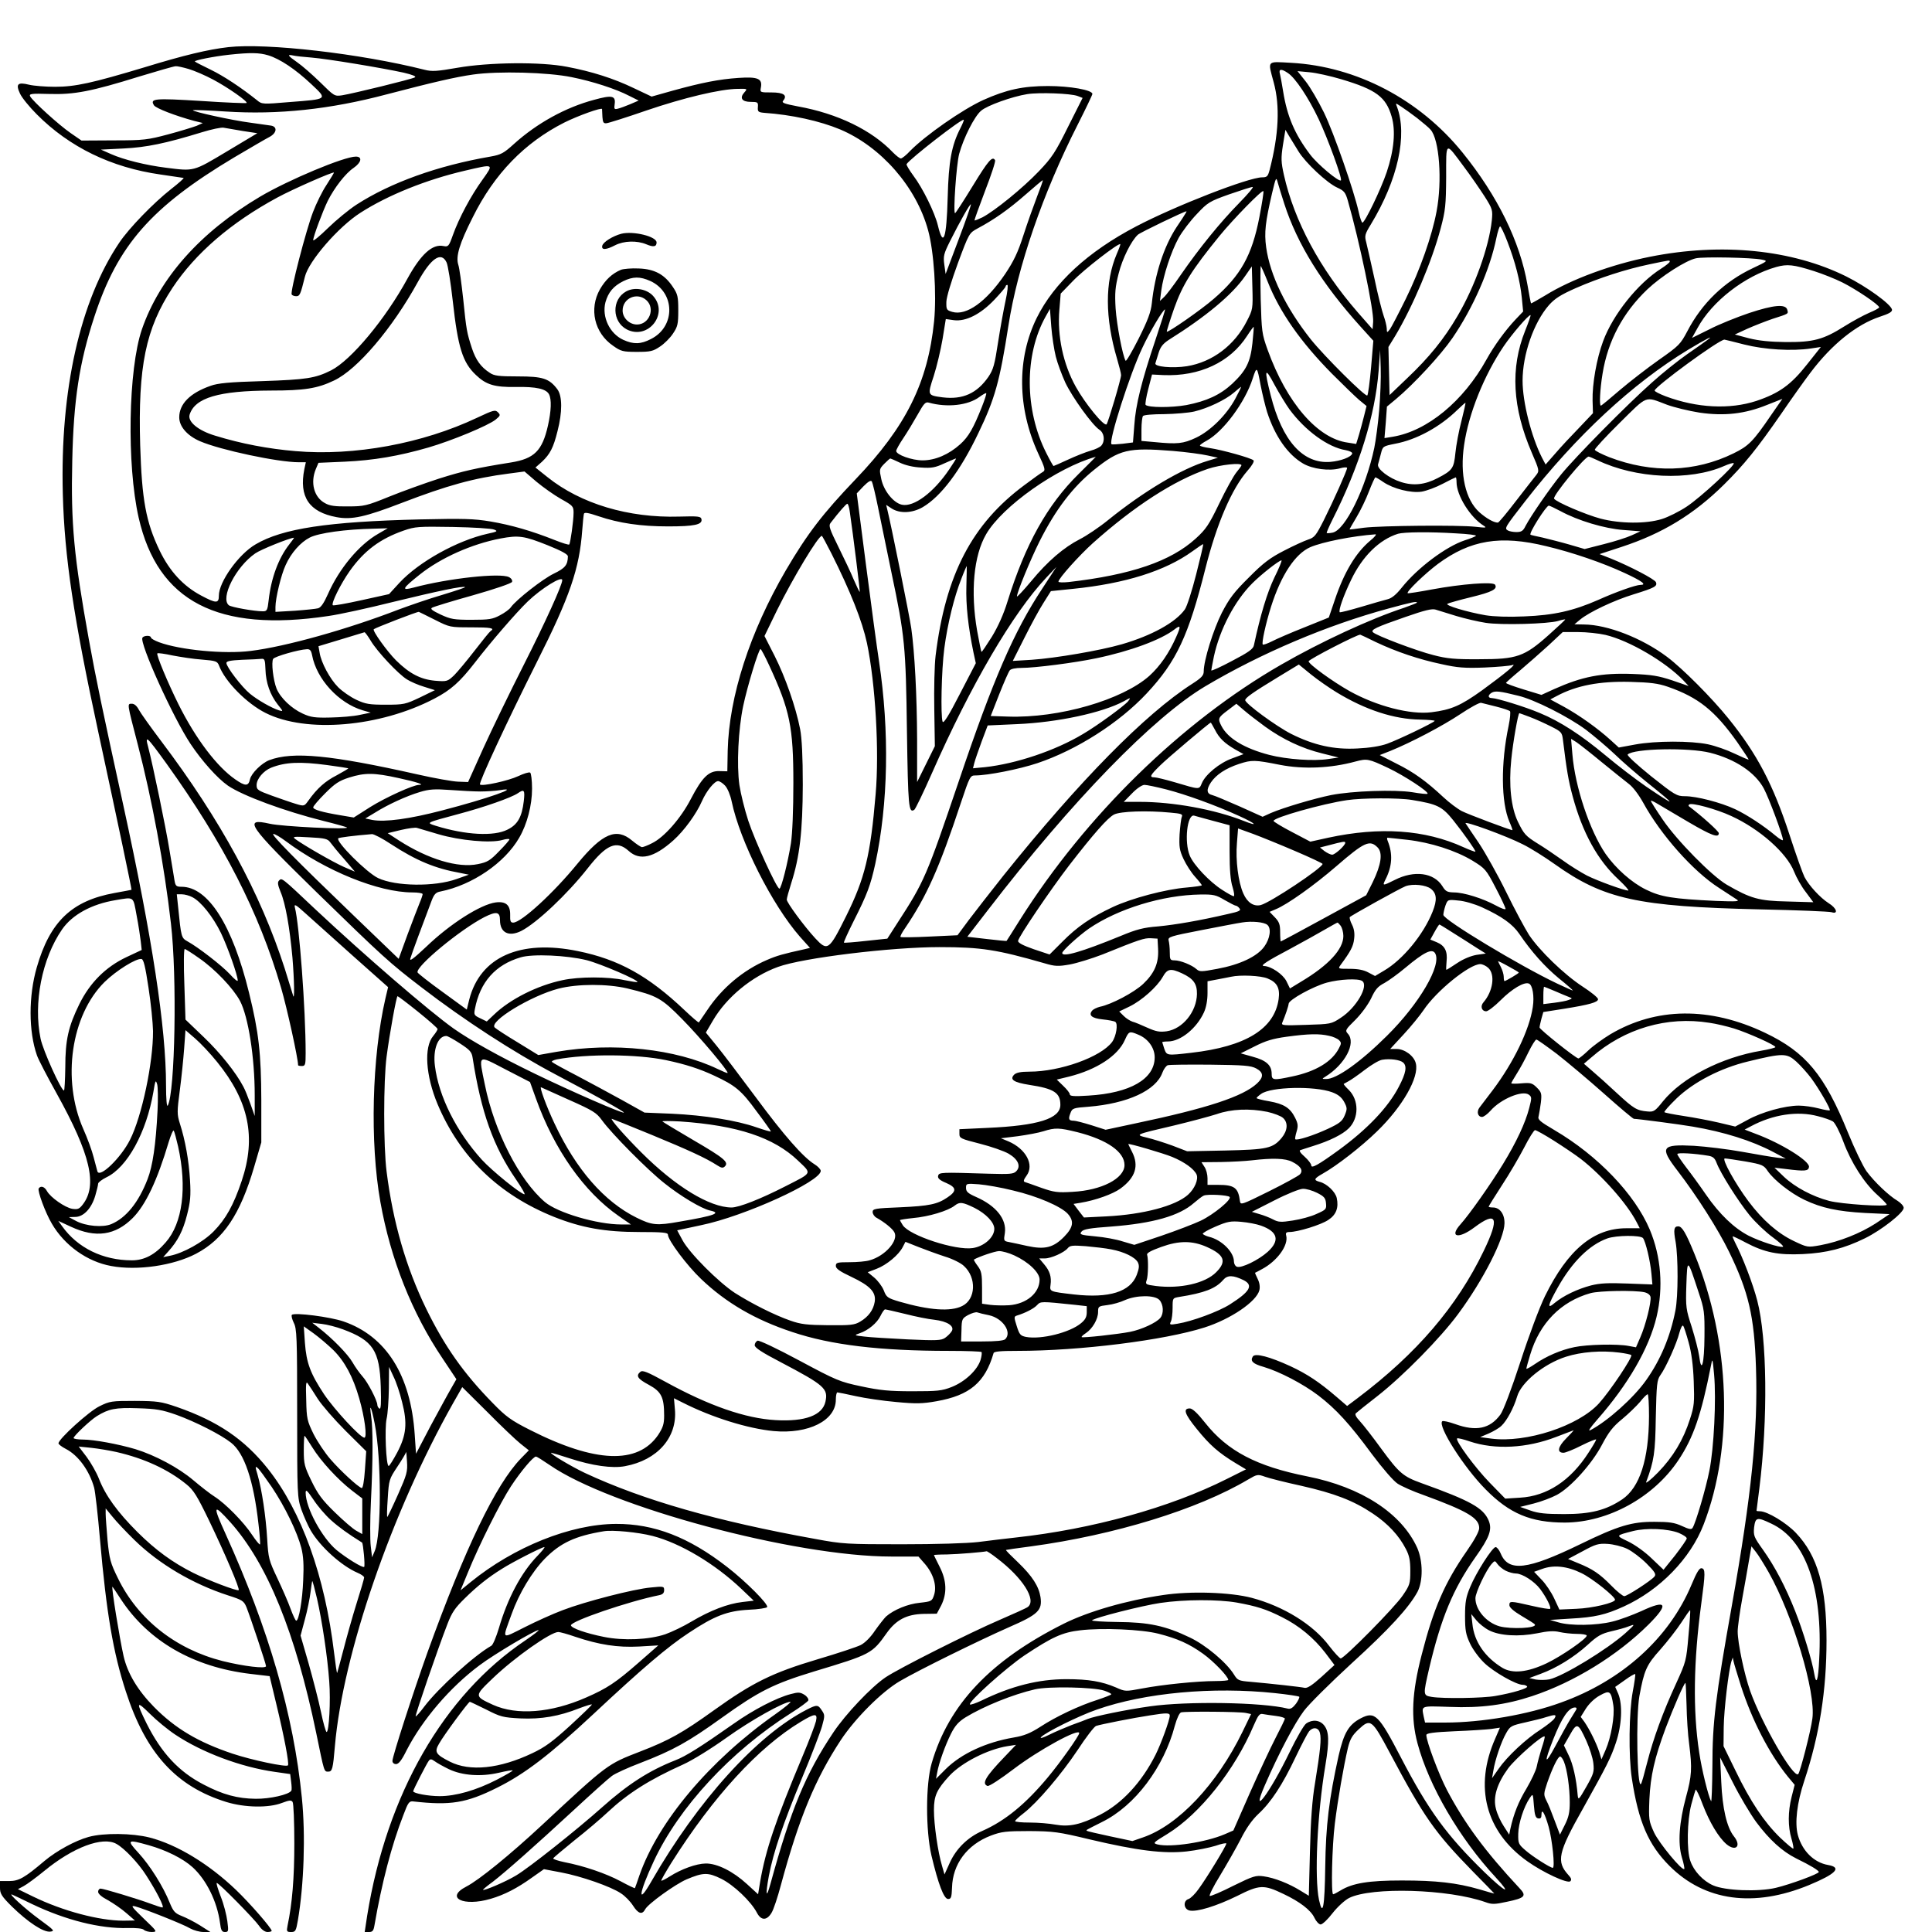 <?xml version="1.0" standalone="no"?>
<!DOCTYPE svg PUBLIC "-//W3C//DTD SVG 20010904//EN"
 "http://www.w3.org/TR/2001/REC-SVG-20010904/DTD/svg10.dtd">
<svg version="1.0" xmlns="http://www.w3.org/2000/svg"
 width="1024pt" height="1024pt" viewBox="0 0 1024 1024"
 preserveAspectRatio="xMidYMid meet">
<g transform="translate(0,1024) scale(0.1,-0.1)"
fill="#000000" stroke="none">
<path d="M1209 9990 c-105 -12 -232 -42 -444 -107 -276 -83 -366 -103 -473
-103 -51 0 -113 5 -138 11 -60 15 -72 4 -48 -47 10 -22 50 -71 89 -110 173
-174 395 -282 656 -319 63 -9 117 -17 122 -18 4 -1 -26 -28 -66 -59 -94 -74
-222 -206 -274 -283 -209 -310 -315 -782 -300 -1335 9 -333 57 -654 188 -1260
104 -482 178 -834 176 -836 -1 -1 -42 -8 -90 -17 -226 -41 -342 -151 -412
-394 -44 -152 -44 -339 1 -467 8 -23 55 -113 104 -201 180 -324 218 -488 138
-590 -18 -23 -26 -26 -55 -22 -39 7 -115 60 -134 94 -13 24 -33 30 -44 14 -7
-13 35 -128 70 -187 67 -115 187 -201 314 -224 138 -26 330 2 450 65 146 77
234 208 308 460 l38 130 0 225 c-1 246 -13 357 -65 568 -88 359 -217 562 -358
562 -27 0 -32 4 -37 33 -3 17 -14 88 -26 157 -21 130 -89 456 -113 548 -19 70
-10 62 97 -86 302 -421 490 -787 607 -1188 31 -106 90 -374 90 -410 0 -2 9 -4
20 -4 18 0 20 7 20 68 0 233 -34 685 -57 772 -5 21 3 17 55 -30 34 -30 146
-131 250 -224 l189 -168 -14 -59 c-72 -312 -83 -765 -27 -1079 54 -304 168
-590 329 -829 l74 -111 -28 -49 c-16 -27 -64 -116 -108 -197 l-78 -149 -7 103
c-21 313 -151 520 -377 598 -69 24 -260 49 -274 35 -4 -4 1 -23 10 -42 16 -31
18 -73 18 -479 0 -435 1 -447 22 -510 13 -36 35 -86 50 -112 51 -87 164 -188
248 -224 19 -8 35 -19 35 -25 0 -6 -18 -68 -40 -137 -22 -70 -53 -181 -70
-247 -17 -65 -32 -120 -33 -122 -2 -1 -9 46 -16 105 -49 409 -172 751 -351
977 -125 157 -265 252 -483 328 -85 29 -102 31 -222 32 -123 0 -133 -1 -189
-29 -55 -27 -216 -173 -216 -196 0 -5 17 -18 38 -29 67 -34 126 -116 151 -206
6 -23 20 -146 31 -275 34 -389 70 -600 137 -805 106 -328 267 -504 533 -586
98 -30 224 -32 294 -5 40 15 50 16 57 5 5 -8 9 -106 9 -219 0 -184 -11 -318
-36 -437 -6 -30 -4 -33 19 -33 23 0 26 5 36 63 32 188 41 449 21 648 -44 441
-176 895 -403 1396 -71 156 -68 167 23 66 197 -220 346 -587 456 -1118 43
-209 41 -205 64 -205 21 0 25 15 35 135 42 488 301 1240 626 1817 l49 86 133
-132 c72 -73 152 -149 176 -168 l44 -35 -42 -43 c-134 -139 -294 -471 -496
-1030 -74 -207 -185 -549 -185 -573 0 -10 8 -17 19 -17 14 0 30 20 56 73 84
163 230 334 387 451 77 58 293 186 312 186 6 0 -25 -24 -69 -54 -434 -291
-735 -816 -839 -1460 l-13 -86 23 0 c19 0 24 7 29 37 38 220 90 422 153 583
25 67 31 75 53 72 196 -22 280 -9 444 73 147 73 281 176 510 390 262 245 394
357 505 430 137 91 205 117 318 123 51 2 95 9 98 14 9 14 -114 137 -211 212
-204 159 -388 230 -590 229 -241 -1 -541 -122 -770 -308 l-54 -44 40 97 c60
147 171 368 227 454 52 79 118 158 133 158 4 0 36 -20 71 -44 321 -223 1301
-486 1812 -486 l144 0 35 -40 c45 -53 63 -116 48 -163 -11 -34 -14 -35 -76
-42 -63 -6 -138 -37 -179 -73 -10 -10 -36 -43 -58 -74 -23 -35 -53 -65 -76
-77 -20 -10 -122 -44 -227 -75 -242 -72 -346 -124 -550 -270 -167 -120 -238
-160 -391 -219 -175 -68 -171 -64 -519 -388 -174 -162 -337 -294 -403 -328
-115 -59 -17 -108 129 -65 72 21 140 56 218 112 l64 45 90 -17 c107 -20 265
-75 318 -111 22 -14 50 -43 64 -65 28 -44 49 -50 65 -19 16 29 157 131 219
158 88 37 113 38 184 3 66 -33 157 -119 189 -180 22 -42 52 -42 77 -1 11 17
33 84 50 148 96 355 182 562 318 769 77 116 217 256 313 312 101 59 414 213
579 286 154 67 176 89 166 159 -9 57 -43 111 -119 184 -37 35 -66 64 -64 66 2
1 62 10 133 19 442 60 882 195 1150 354 48 28 51 29 90 15 22 -8 109 -30 192
-48 176 -40 276 -78 379 -147 81 -54 139 -117 175 -187 19 -36 24 -62 24 -117
0 -67 -3 -76 -40 -130 -42 -63 -310 -334 -329 -334 -6 1 -33 30 -60 65 -85
114 -242 211 -411 256 -114 30 -325 37 -470 15 -193 -28 -397 -87 -527 -152
-389 -195 -610 -429 -700 -740 -32 -110 -32 -355 -1 -489 36 -151 66 -230 88
-230 16 0 19 8 21 60 3 125 80 228 206 276 56 21 79 24 203 24 129 -1 154 -4
320 -44 254 -60 393 -77 514 -64 53 6 122 20 154 30 31 11 57 16 57 12 0 -12
-105 -184 -147 -241 -18 -26 -43 -50 -53 -53 -30 -9 -27 -53 4 -61 39 -9 143
23 253 77 119 60 141 61 245 11 87 -41 146 -86 165 -127 9 -19 24 -35 33 -35
9 0 38 27 63 60 26 33 64 68 87 80 119 60 528 48 724 -22 33 -12 48 -12 112 2
97 20 107 31 68 72 -182 195 -291 343 -384 519 -44 84 -110 260 -110 293 0 10
39 15 148 20 81 3 168 9 195 12 l47 7 -25 -58 c-113 -255 -51 -493 170 -650
84 -60 214 -120 228 -106 8 8 5 17 -10 33 -65 72 -56 117 78 354 126 226 147
267 174 348 31 92 36 201 12 259 l-16 36 51 36 c27 20 52 34 55 32 2 -3 -4
-45 -13 -93 -20 -106 -23 -340 -5 -459 35 -231 88 -353 200 -465 187 -187 447
-222 740 -101 142 59 175 93 101 106 -76 13 -138 75 -161 159 -17 64 -5 170
34 287 81 243 118 481 118 744 0 284 -47 449 -162 570 -51 54 -152 115 -191
115 -10 0 -18 1 -18 3 0 1 7 54 15 118 46 370 41 795 -11 995 -23 89 -77 230
-118 309 -8 16 -14 30 -12 32 1 1 32 -13 67 -32 102 -54 174 -68 304 -62 126
6 220 30 330 84 86 42 205 135 205 161 0 10 -15 26 -32 37 -46 27 -123 100
-165 157 -19 27 -63 118 -98 204 -125 308 -224 427 -440 530 -292 139 -577
136 -820 -8 -38 -23 -91 -61 -116 -85 -25 -24 -49 -43 -53 -43 -13 0 -206 154
-206 164 0 6 5 27 10 47 l10 35 108 17 c138 22 182 35 182 51 0 8 -37 38 -82
67 -98 64 -229 191 -284 274 -21 33 -76 135 -121 227 -45 92 -111 209 -145
260 -35 51 -66 98 -70 104 -11 16 215 -66 303 -111 41 -20 117 -68 169 -105
261 -186 439 -225 1090 -240 195 -4 365 -11 378 -15 37 -12 27 22 -16 48 -45
29 -104 93 -128 139 -9 18 -45 118 -79 223 -87 267 -172 429 -324 617 -87 108
-243 265 -326 327 -132 99 -315 170 -439 171 l-51 1 30 25 c47 39 179 102 284
134 113 35 126 43 118 64 -6 16 -139 85 -240 126 l-59 23 116 38 c217 71 383
172 544 331 106 105 175 190 303 375 56 82 126 180 155 218 113 150 244 255
367 296 49 16 67 26 65 38 -6 29 -133 121 -243 176 -287 142 -659 180 -1040
104 -201 -40 -417 -119 -555 -205 -40 -24 -74 -43 -75 -42 -2 2 -10 46 -19 98
-40 230 -158 471 -344 701 -228 282 -562 457 -909 476 -131 7 -124 15 -92
-104 34 -125 27 -277 -22 -465 -9 -33 -14 -38 -39 -38 -72 0 -460 -151 -668
-260 -256 -134 -435 -299 -527 -485 -106 -215 -103 -478 8 -719 36 -77 39 -89
25 -97 -9 -5 -53 -36 -98 -70 -278 -206 -418 -474 -471 -904 -6 -49 -9 -178
-7 -285 l3 -195 -47 -95 -47 -95 0 225 c-1 235 -13 462 -31 590 -9 64 -108
554 -127 629 l-6 25 29 -19 c43 -28 110 -25 165 7 97 57 200 194 294 391 89
184 114 276 160 571 48 311 183 703 367 1065 43 85 78 158 78 163 0 21 -119
42 -235 42 -133 0 -220 -19 -343 -74 -112 -51 -306 -187 -387 -269 -21 -23
-44 -41 -50 -41 -6 0 -24 14 -41 31 -113 119 -294 207 -505 245 -73 14 -87 19
-78 30 24 29 3 44 -62 44 -60 0 -61 0 -56 26 9 47 -16 58 -118 51 -104 -7
-195 -25 -351 -68 l-110 -31 -95 45 c-106 51 -222 88 -354 113 -138 27 -412
24 -579 -5 -109 -19 -136 -21 -175 -11 -341 86 -837 143 -1042 120z m212 -43
c63 -19 145 -74 229 -153 87 -82 90 -79 -116 -95 -142 -12 -146 -12 -172 10
-84 67 -176 128 -246 162 -43 21 -81 40 -83 43 -6 6 100 27 182 36 112 12 159
11 206 -3z m229 -12 c87 -7 380 -56 489 -80 47 -11 69 -20 60 -25 -17 -10
-329 -86 -385 -95 -41 -6 -42 -5 -117 69 -42 41 -97 89 -122 106 -50 35 -55
43 -22 36 12 -3 56 -8 97 -11z m-649 -61 c30 -9 88 -34 129 -56 77 -41 185
-116 177 -124 -2 -2 -111 2 -243 11 -246 15 -270 13 -248 -23 10 -16 114 -56
214 -83 l45 -11 -33 -15 c-19 -7 -86 -28 -150 -45 -109 -29 -129 -32 -288 -32
l-172 -1 -58 40 c-61 42 -199 167 -214 194 -7 14 5 16 101 13 132 -4 222 13
479 93 96 29 182 54 191 54 8 1 40 -6 70 -15z m5825 -21 c39 -25 109 -130 163
-244 49 -104 127 -317 118 -325 -10 -10 -125 86 -163 137 -82 108 -122 203
-143 334 -6 39 -14 80 -17 93 -8 27 7 29 42 5z m-3796 -22 c110 -22 234 -62
305 -99 l50 -25 -44 -19 c-24 -10 -53 -21 -66 -24 -19 -5 -21 -2 -17 25 6 44
-15 48 -109 22 -151 -40 -303 -124 -425 -234 -54 -49 -68 -57 -125 -67 -279
-48 -529 -138 -710 -255 -40 -26 -108 -82 -151 -124 -43 -42 -78 -71 -78 -64
0 19 50 152 77 208 36 71 94 146 137 175 42 29 48 60 12 60 -62 0 -354 -122
-507 -212 -317 -188 -533 -431 -627 -704 -72 -211 -81 -716 -17 -998 101 -444
419 -609 1005 -521 58 8 213 42 345 75 238 58 372 86 380 78 2 -2 -52 -20
-121 -41 -69 -20 -173 -56 -232 -78 -272 -105 -597 -196 -783 -219 -140 -18
-375 5 -486 46 -24 9 -43 20 -43 25 0 12 -37 12 -45 -1 -17 -27 162 -423 255
-563 60 -90 142 -182 198 -221 79 -54 302 -136 506 -187 65 -16 122 -32 125
-35 11 -12 -343 5 -409 20 -143 32 -118 -5 247 -362 354 -345 387 -375 558
-506 225 -173 485 -342 710 -461 216 -114 366 -198 362 -202 -7 -6 -276 111
-474 207 -186 90 -340 176 -428 238 -132 94 -469 385 -734 633 -181 171 -177
167 -192 152 -9 -9 -7 -23 8 -60 26 -60 49 -192 63 -348 10 -121 12 -237 3
-200 -3 11 -23 75 -44 142 -129 400 -340 788 -654 1204 -56 74 -110 150 -119
167 -11 21 -24 32 -37 32 -26 0 -26 5 31 -215 75 -288 141 -642 176 -950 33
-279 22 -896 -17 -965 -5 -9 -9 35 -9 106 0 307 -73 783 -226 1484 -113 517
-145 670 -183 880 -79 439 -96 613 -88 948 7 322 37 519 117 763 124 380 302
582 740 844 85 50 170 100 188 109 38 20 44 53 10 60 -13 2 -63 9 -113 16 -93
12 -309 59 -302 66 2 2 80 -1 173 -7 276 -18 553 11 854 91 245 64 365 92 458
105 133 19 396 12 522 -14z m4079 -11 c185 -55 237 -94 267 -198 22 -75 13
-177 -26 -294 -31 -92 -116 -268 -129 -268 -4 0 -13 26 -20 58 -25 112 -131
417 -184 526 -30 61 -73 135 -97 165 l-43 54 64 -6 c35 -3 111 -20 168 -37z
m-3164 -70 c-26 -29 -13 -50 34 -50 37 0 40 -2 38 -27 -2 -25 2 -28 33 -31
146 -10 295 -43 403 -88 217 -92 403 -304 466 -534 31 -112 46 -338 32 -482
-33 -326 -149 -559 -416 -838 -173 -181 -255 -287 -370 -483 -191 -328 -301
-669 -308 -955 l-2 -110 -42 1 c-56 2 -91 -32 -151 -147 -53 -103 -142 -204
-206 -235 -23 -12 -47 -21 -53 -21 -6 0 -30 16 -53 35 -83 70 -157 38 -288
-121 -127 -156 -299 -314 -342 -314 -14 0 -17 8 -16 41 1 52 -23 73 -77 66
-80 -11 -240 -112 -369 -236 -67 -63 -89 -79 -83 -61 6 22 67 186 113 307 13
34 23 44 47 48 168 34 340 151 417 285 42 72 68 172 68 260 0 44 -5 82 -10 85
-6 4 -34 -5 -64 -19 -51 -24 -191 -55 -202 -44 -8 8 143 333 301 648 176 349
226 496 241 700 3 41 7 80 9 87 3 9 24 5 77 -13 109 -37 225 -54 369 -54 138
0 183 9 177 38 -3 15 -15 17 -118 14 -269 -8 -522 68 -698 209 l-64 51 35 31
c42 40 60 73 82 162 26 100 26 186 -1 222 -43 57 -77 68 -209 68 -101 0 -126
3 -149 19 -48 31 -74 68 -95 131 -27 84 -29 94 -46 261 -9 82 -20 164 -26 181
-14 44 6 112 77 252 114 230 275 395 484 501 74 37 200 82 201 72 0 -4 1 -23
2 -42 2 -29 6 -35 22 -33 11 1 106 31 210 67 199 68 393 114 484 115 53 1 54
1 36 -19z m1767 -19 l26 -10 -77 -153 c-67 -135 -85 -163 -156 -237 -84 -88
-233 -209 -298 -243 -21 -10 -40 -18 -42 -16 -1 2 24 72 56 156 33 85 57 158
53 163 -14 24 -36 -2 -118 -136 -49 -80 -91 -145 -94 -145 -11 0 7 260 22 315
23 84 81 199 116 228 32 28 164 75 244 88 63 10 232 4 268 -10z m1798 -116
c30 -24 63 -51 72 -62 47 -51 63 -272 32 -434 -24 -129 -87 -308 -163 -463
-38 -77 -76 -150 -84 -161 -16 -20 -16 -20 -17 5 -1 14 -8 43 -16 65 -8 22
-31 111 -49 198 -19 86 -39 174 -44 194 -9 33 -7 42 25 94 143 236 195 473
138 624 -8 20 -8 20 21 1 17 -11 55 -38 85 -61z m-2419 -53 c-48 -93 -63 -178
-68 -367 -6 -221 -23 -271 -52 -150 -16 67 -80 198 -130 264 -22 30 -38 57
-36 61 18 29 295 244 303 235 2 -2 -6 -21 -17 -43z m-3806 -16 l79 -12 -162
-97 c-179 -107 -172 -105 -322 -86 -105 13 -224 42 -293 73 l-52 23 120 6
c122 6 223 27 415 86 52 16 104 27 116 24 12 -2 56 -10 99 -17z m5597 -108
c38 -62 152 -168 205 -192 37 -17 44 -25 57 -70 61 -213 139 -585 134 -642
l-3 -39 -79 90 c-200 230 -336 483 -391 728 -15 68 -16 88 -5 159 l13 80 20
-34 c11 -18 33 -54 49 -80z m878 -83 c37 -49 86 -121 110 -158 41 -65 42 -71
37 -125 -15 -141 -91 -353 -182 -507 -72 -123 -151 -220 -266 -329 l-94 -90
-3 128 -3 127 35 57 c93 155 196 398 242 572 25 94 28 122 29 272 0 193 -6
189 95 53z m-5203 -68 c-61 -84 -125 -204 -157 -294 -21 -59 -24 -62 -50 -57
-58 12 -119 -43 -190 -172 -117 -215 -299 -433 -405 -487 -84 -42 -131 -49
-365 -57 -175 -5 -236 -11 -274 -25 -109 -38 -166 -96 -166 -167 0 -49 43 -98
111 -127 107 -46 412 -111 523 -111 l37 0 -8 -37 c-29 -146 25 -227 171 -254
80 -15 152 1 344 75 245 94 383 132 569 156 l83 11 63 -54 c36 -30 94 -71 131
-92 63 -35 66 -39 66 -73 0 -43 -17 -162 -23 -168 -3 -3 -38 8 -78 24 -121 48
-228 79 -339 98 -90 15 -144 16 -375 11 -488 -12 -727 -48 -870 -132 -90 -52
-195 -199 -195 -272 0 -42 -14 -42 -93 0 -95 50 -168 129 -221 239 -73 152
-94 269 -103 558 -12 418 29 618 171 834 122 184 310 346 556 479 83 45 300
140 300 132 0 -2 -18 -32 -40 -66 -22 -33 -54 -98 -71 -143 -36 -93 -122 -423
-113 -437 3 -5 14 -9 24 -9 19 0 23 10 46 103 20 83 178 265 294 339 146 94
351 176 553 223 158 37 155 38 94 -48z m4250 -127 c69 -214 200 -425 405 -652
l67 -74 -12 -142 c-7 -78 -16 -144 -20 -148 -9 -10 -228 208 -300 298 -132
167 -215 338 -236 487 -11 79 -4 135 31 286 21 88 22 89 31 55 5 -19 21 -69
34 -110z m-1310 39 c-18 -47 -51 -139 -72 -204 -30 -94 -52 -139 -98 -208
-100 -147 -205 -222 -280 -200 -30 9 -32 12 -31 54 1 26 26 108 61 204 59 159
60 160 104 184 90 48 166 102 254 179 50 44 91 78 92 77 2 -1 -12 -40 -30 -86z
m1070 -36 c-100 -102 -209 -236 -308 -379 -38 -56 -79 -110 -91 -120 l-20 -19
7 55 c11 81 52 206 92 279 19 34 63 92 97 127 57 61 67 67 171 104 61 21 116
39 124 39 8 1 -25 -38 -72 -86z m108 -74 c-39 -202 -99 -310 -242 -433 -64
-56 -242 -180 -249 -174 -1 2 16 57 39 123 45 126 92 202 241 385 71 87 225
245 232 237 3 -3 -7 -65 -21 -138z m-1594 -118 l-69 -183 -7 50 c-6 44 -3 57
30 123 53 106 107 201 111 196 2 -2 -27 -86 -65 -186z m1202 137 c-4 -7 -25
-40 -47 -72 -67 -102 -115 -249 -131 -403 -5 -47 -21 -90 -70 -188 -35 -69
-66 -122 -69 -117 -16 27 -47 189 -53 277 -5 83 -2 114 16 185 20 80 67 174
102 206 13 12 246 124 257 124 2 0 -1 -6 -5 -12z m1707 -150 c41 -106 67 -207
76 -297 l7 -72 -40 -42 c-53 -56 -113 -138 -154 -212 -122 -221 -314 -380
-498 -410 l-43 -7 7 83 6 84 47 39 c96 80 239 235 300 324 109 159 199 363
233 530 7 34 16 62 20 62 4 0 22 -37 39 -82z m-2071 -64 c-63 -148 -63 -338 2
-557 11 -38 21 -76 21 -85 1 -17 -69 -253 -77 -261 -13 -13 -113 109 -163 199
-67 120 -99 270 -87 409 l7 85 65 67 c56 59 242 203 251 195 1 -2 -7 -25 -19
-52z m-3552 -45 c7 -14 22 -107 33 -206 27 -244 52 -324 122 -390 54 -52 99
-66 212 -64 108 2 161 -10 176 -39 14 -27 12 -87 -6 -167 -30 -132 -72 -174
-195 -194 -189 -30 -256 -46 -383 -86 -77 -25 -196 -68 -265 -96 -118 -48
-132 -51 -216 -51 -68 -1 -98 3 -122 17 -59 31 -79 109 -49 181 l14 33 138 6
c155 7 288 30 444 75 124 36 317 116 357 148 25 21 27 24 12 39 -14 14 -23 12
-110 -29 -289 -137 -652 -204 -963 -177 -143 12 -287 39 -426 82 -90 27 -146
74 -135 111 28 90 155 127 431 128 178 0 246 11 334 53 124 58 310 277 445
523 69 126 124 163 152 103z m6971 15 c33 -7 33 -7 -47 -45 -151 -71 -270
-185 -348 -335 -36 -68 -44 -77 -150 -151 -61 -43 -154 -115 -207 -160 -53
-46 -98 -83 -101 -83 -9 0 -5 85 9 170 28 173 108 323 237 446 74 70 205 154
258 165 40 9 297 4 349 -7z m-488 -11 c-1 -5 -21 -21 -46 -37 -123 -78 -255
-243 -307 -384 -35 -94 -58 -228 -56 -315 l2 -67 -74 -78 c-41 -42 -98 -103
-126 -136 l-51 -58 -20 38 c-56 111 -102 293 -102 406 0 139 59 308 139 400
32 36 62 55 143 91 126 55 266 100 390 126 111 23 108 23 108 14z m765 -50
c44 -14 112 -41 150 -60 74 -37 195 -119 195 -132 0 -4 -24 -17 -53 -29 -30
-13 -89 -45 -132 -72 -111 -70 -164 -84 -310 -83 -84 1 -142 7 -195 20 l-75
20 65 30 c36 16 97 40 135 53 87 28 84 26 78 48 -8 32 -72 26 -202 -17 -65
-22 -160 -60 -210 -86 l-93 -46 29 52 c77 142 251 277 418 324 58 16 90 13
200 -22z m-3006 -264 c-65 -129 -183 -218 -318 -240 -77 -12 -175 -3 -167 16
2 7 10 32 17 55 10 32 23 48 53 68 198 124 339 241 407 341 l34 49 3 -114 c3
-110 2 -115 -29 -175z m110 208 c64 -162 175 -320 341 -488 58 -58 123 -121
144 -139 l39 -32 -13 -52 c-7 -28 -19 -73 -27 -100 l-15 -49 -44 7 c-160 21
-324 211 -425 491 -31 86 -32 98 -37 270 -2 99 -2 178 1 175 2 -3 19 -40 36
-83z m-1389 -99 c-10 -46 -28 -145 -40 -222 -18 -119 -25 -144 -51 -183 -61
-88 -136 -122 -243 -109 -81 11 -81 10 -47 113 16 50 37 138 47 197 l17 105
43 -6 c63 -8 141 31 215 109 32 34 59 65 59 70 0 4 4 8 9 8 5 0 1 -37 -9 -82z
m266 -298 c9 -36 32 -97 50 -137 38 -80 143 -225 180 -250 27 -17 32 -59 12
-84 -7 -9 -33 -21 -58 -28 -25 -7 -78 -28 -119 -47 -41 -19 -75 -34 -77 -34
-2 0 -20 32 -39 70 -115 228 -116 520 -3 722 l23 41 7 -94 c4 -52 15 -123 24
-159z m528 88 c-73 -217 -105 -344 -112 -453 l-7 -90 -55 -7 c-30 -3 -57 -5
-59 -2 -16 16 98 373 164 511 40 86 110 203 120 203 2 0 -21 -73 -51 -162z
m1960 50 c-80 -199 -68 -409 35 -648 40 -92 40 -96 24 -117 -10 -12 -58 -74
-107 -137 -49 -64 -92 -116 -97 -116 -22 0 -62 23 -98 55 -74 67 -104 200 -81
356 24 167 106 370 210 524 45 66 130 165 142 165 3 0 -10 -37 -28 -82z
m-1446 -68 c-11 -100 -33 -144 -107 -214 -64 -59 -135 -92 -243 -113 -79 -14
-200 -14 -216 1 -3 4 3 42 14 84 l20 77 60 -3 c192 -8 354 68 444 208 18 28
34 49 35 48 1 -2 -2 -41 -7 -88z m2410 17 c-9 -7 -56 -40 -105 -74 -49 -34
-134 -102 -188 -151 -129 -114 -408 -397 -481 -487 -61 -75 -160 -219 -188
-272 -13 -27 -22 -33 -49 -33 -17 0 -38 4 -46 9 -18 11 -14 17 94 156 269 345
567 622 862 801 96 58 144 82 101 51z m197 -23 c107 -27 252 -36 353 -21 l53
8 -73 -92 c-85 -108 -147 -153 -269 -194 -141 -46 -314 -38 -482 25 -31 12
-57 25 -57 30 0 20 341 270 370 270 3 0 50 -12 105 -26z m-1935 -348 c-6 -72
-18 -161 -26 -200 -45 -213 -154 -436 -221 -449 -15 -3 -29 -4 -31 -2 -2 2 12
34 31 72 141 279 226 553 244 788 l8 110 3 -95 c2 -52 -2 -153 -8 -224z m-594
-10 c42 -129 109 -225 191 -273 50 -29 139 -41 196 -25 20 6 37 6 37 2 0 -13
-72 -174 -124 -278 -41 -81 -49 -91 -83 -102 -21 -7 -78 -33 -128 -59 -72 -37
-109 -64 -185 -141 -79 -78 -104 -111 -144 -188 -45 -89 -96 -252 -96 -311 0
-21 -12 -34 -62 -66 -248 -159 -597 -514 -999 -1015 -68 -86 -151 -192 -184
-236 l-60 -81 -149 -7 c-82 -4 -151 -5 -153 -2 -3 3 8 24 25 48 114 169 180
315 296 666 45 135 49 142 74 142 68 0 234 33 330 65 209 70 434 214 579 369
159 170 222 305 313 667 60 236 139 419 222 514 24 27 37 50 32 55 -13 13
-169 56 -231 65 -29 4 -53 10 -53 14 0 3 16 15 35 25 89 48 205 205 245 331
21 65 23 63 41 -34 10 -51 26 -116 35 -145z m118 15 c84 -114 205 -202 299
-217 21 -4 36 -12 34 -18 -6 -19 -60 -39 -115 -44 -145 -12 -256 110 -317 353
-36 141 -31 153 20 56 25 -46 61 -105 79 -130z m-286 57 c-46 -86 -131 -171
-209 -208 -68 -32 -99 -35 -221 -23 l-68 6 0 61 c0 34 4 66 8 71 4 6 54 10
112 10 58 1 130 7 160 14 72 17 166 62 210 100 19 17 36 30 38 31 2 0 -12 -28
-30 -62z m-1344 -45 c-45 -113 -70 -157 -114 -197 -61 -55 -133 -86 -200 -86
-57 0 -140 30 -140 50 0 6 17 37 38 68 21 31 55 88 76 125 33 59 41 68 59 63
96 -27 208 -15 268 30 18 13 34 22 36 20 3 -2 -8 -35 -23 -73z m3631 12 c38
-14 116 -33 173 -42 131 -19 240 -7 358 41 l81 32 -59 -85 c-96 -141 -120
-165 -200 -204 -204 -100 -432 -107 -659 -20 -40 16 -74 33 -76 39 -2 5 58 70
132 143 151 149 131 141 250 96z m-1089 -86 c-14 -53 -28 -129 -32 -169 -8
-82 -15 -93 -94 -134 -67 -35 -128 -42 -194 -21 -64 20 -129 70 -122 94 3 9 9
34 15 56 10 40 11 40 75 53 113 21 237 88 331 180 22 21 41 38 42 37 2 -1 -8
-44 -21 -96z m-1530 -159 c71 -6 154 -17 184 -24 l55 -12 -55 -17 c-135 -40
-338 -161 -525 -312 -49 -40 -118 -86 -152 -103 -84 -43 -170 -116 -258 -223
-41 -49 -75 -85 -75 -80 0 21 71 194 120 292 85 169 176 288 289 379 134 108
180 119 417 100z m-499 -122 c-167 -165 -282 -372 -377 -676 -20 -66 -50 -133
-83 -187 -29 -46 -53 -82 -55 -80 -2 2 -12 52 -23 112 -36 208 -18 399 48 512
85 147 376 353 581 410 1 1 -40 -41 -91 -91z m2749 73 c204 -98 490 -111 672
-31 25 11 48 18 51 15 10 -10 -175 -181 -249 -230 -39 -26 -99 -56 -132 -66
-83 -26 -220 -25 -324 2 -79 21 -236 88 -247 106 -9 14 163 223 183 223 4 0
24 -9 46 -19z m-3697 -13 c29 -14 71 -24 113 -26 56 -4 76 0 123 22 32 14 59
26 62 26 2 0 -14 -26 -36 -58 -83 -123 -188 -201 -251 -187 -45 10 -96 74
-109 136 -11 51 -11 53 16 81 15 15 29 28 32 28 2 0 25 -10 50 -22z m1811 -14
c0 -3 -12 -20 -27 -38 -14 -17 -55 -90 -90 -163 -56 -116 -71 -138 -126 -188
-132 -120 -342 -192 -674 -230 -29 -3 -53 -2 -53 2 0 17 110 139 182 204 219
196 431 333 610 394 66 22 178 34 178 19z m752 -89 c53 -36 146 -59 202 -51
26 4 77 23 113 42 36 19 67 34 69 34 2 0 4 -11 4 -25 0 -71 73 -188 145 -232
17 -11 9 -11 -45 -5 -91 10 -500 6 -590 -5 -41 -6 -76 -10 -77 -9 -1 0 16 30
37 65 21 35 51 97 66 137 16 41 31 74 34 74 3 0 22 -11 42 -25z m-2678 -135
c14 -69 46 -224 71 -345 71 -337 76 -389 82 -842 6 -400 9 -435 39 -415 6 4
48 91 93 193 207 470 429 849 607 1038 l53 56 -75 -115 c-150 -227 -260 -481
-442 -1020 -172 -506 -182 -531 -325 -751 l-54 -84 -114 -12 c-62 -7 -114 -11
-116 -9 -2 2 21 53 51 113 73 144 90 191 115 304 69 321 76 702 20 1074 -11
72 -42 301 -69 510 l-49 380 36 38 c26 26 39 33 44 25 4 -7 19 -69 33 -138z
m-150 -22 c17 -116 55 -422 53 -425 -2 -1 -16 28 -32 65 -15 37 -53 116 -82
175 -46 93 -52 111 -41 125 46 60 83 102 89 102 4 0 10 -19 13 -42z m3767 3
c91 -50 234 -93 334 -100 l90 -7 -46 -21 c-26 -12 -92 -33 -148 -47 l-102 -26
-82 24 c-45 13 -109 29 -142 37 -33 7 -61 13 -63 15 -10 7 83 154 97 154 4 0
32 -13 62 -29z m-5652 -98 c21 -8 17 -11 -35 -22 -161 -36 -364 -149 -467
-260 l-55 -60 -145 -32 c-81 -18 -149 -30 -153 -27 -10 10 42 114 90 182 76
107 160 170 286 214 61 21 77 22 260 19 107 -2 206 -8 219 -14z m-614 -22
c-102 -58 -207 -184 -267 -320 -21 -47 -37 -71 -52 -75 -11 -3 -67 -9 -123
-13 l-103 -6 0 26 c0 46 30 171 54 222 29 65 79 121 128 146 47 24 189 44 343
47 l70 2 -50 -29z m5713 2 c62 -3 109 -9 105 -13 -4 -4 -31 -15 -60 -24 -99
-33 -249 -145 -333 -250 -30 -38 -54 -57 -75 -62 -16 -4 -79 -22 -139 -40 -61
-18 -112 -31 -115 -29 -8 9 20 88 60 171 60 126 150 214 249 245 32 9 165 11
308 2z m-456 -39 c-76 -64 -138 -167 -187 -313 l-32 -94 -129 -52 c-71 -28
-149 -62 -172 -74 -24 -12 -46 -20 -49 -17 -7 7 15 109 44 201 53 167 128 280
208 315 66 28 223 59 345 68 8 1 -4 -15 -28 -34z m-4359 -24 c74 -30 107 -48
107 -59 -1 -45 -14 -62 -74 -91 -59 -28 -199 -138 -228 -178 -7 -11 -33 -30
-58 -43 -39 -21 -58 -24 -150 -24 -94 0 -111 3 -165 28 -44 21 -56 30 -45 36
8 5 106 35 217 66 116 33 204 63 207 71 3 8 -4 19 -16 25 -45 24 -322 -6 -505
-55 -68 -18 -63 -7 32 69 112 89 276 162 428 191 96 18 125 14 250 -36z m1503
-42 c102 -203 164 -360 189 -476 45 -214 66 -574 46 -802 -27 -323 -57 -446
-157 -647 -90 -181 -98 -186 -163 -116 -59 64 -151 189 -151 205 0 7 11 47 24
88 45 140 60 274 61 520 0 151 -5 248 -14 295 -23 118 -79 277 -135 388 l-54
106 67 138 c84 170 218 393 237 393 2 0 24 -41 50 -92z m-2874 45 c-56 -72
-95 -177 -108 -294 -6 -54 -9 -59 -31 -59 -45 0 -168 22 -180 32 -47 38 37
204 140 275 30 21 180 81 205 83 2 0 -10 -17 -26 -37z m6664 -8 c139 -33 299
-88 415 -142 93 -43 119 -63 84 -63 -25 0 -132 -38 -225 -80 -130 -57 -234
-81 -391 -87 -84 -4 -162 -1 -205 6 -98 17 -218 53 -202 61 7 4 63 20 125 35
111 27 142 43 127 66 -10 17 -177 4 -334 -25 -69 -13 -127 -22 -129 -20 -8 8
92 104 160 155 172 127 331 154 575 94z m-1856 -149 c-22 -87 -49 -171 -60
-186 -49 -69 -176 -139 -335 -185 -115 -33 -348 -73 -477 -82 l-100 -6 62 123
c34 68 79 151 101 185 l39 62 117 12 c277 28 489 95 633 199 30 22 56 39 57
38 2 -2 -15 -74 -37 -160z m414 -18 c-38 -80 -73 -195 -108 -358 -4 -20 -28
-37 -116 -83 -60 -32 -110 -55 -110 -50 0 4 7 38 14 74 31 143 110 294 204
388 47 47 140 120 154 121 4 0 -13 -42 -38 -92z m-1632 -45 c-3 -101 9 -212
38 -353 l12 -55 -85 -164 c-58 -113 -86 -158 -91 -146 -11 31 -6 273 9 388 17
131 53 276 91 371 14 37 27 66 28 66 0 0 0 -48 -2 -107z m-2142 32 c0 -26 -91
-226 -202 -445 -74 -146 -171 -346 -216 -445 l-81 -180 -53 2 c-29 1 -125 18
-213 38 -463 104 -663 123 -788 76 -41 -16 -95 -70 -102 -101 -8 -38 -25 -38
-78 -1 -97 67 -209 214 -301 398 -56 113 -119 263 -112 270 2 3 39 -2 80 -11
42 -8 112 -19 157 -22 74 -6 81 -9 90 -32 32 -85 147 -201 247 -251 215 -108
605 -75 894 76 88 46 135 88 215 191 85 110 217 263 280 324 73 70 183 138
183 113z m4530 -119 c0 -2 -30 -14 -67 -27 -180 -59 -443 -181 -653 -302 -527
-303 -1035 -799 -1384 -1352 -38 -61 -70 -111 -71 -112 0 -1 -47 3 -104 10
l-104 12 108 140 c448 582 878 1024 1154 1188 295 175 646 324 971 412 125 34
150 39 150 31z m209 -71 c47 -14 116 -30 155 -36 81 -13 333 -6 385 10 19 6
36 9 37 8 2 -1 -38 -38 -87 -82 -130 -116 -169 -129 -369 -129 -127 -1 -171 3
-243 22 -88 22 -302 103 -320 121 -13 13 16 27 172 81 103 36 141 45 160 39
15 -5 64 -20 110 -34z m-5414 -20 c79 -40 81 -40 192 -40 105 0 128 -4 103
-20 -6 -4 -43 -50 -84 -103 -41 -53 -90 -112 -109 -131 -35 -33 -38 -34 -101
-29 -77 7 -136 38 -207 108 -47 47 -126 157 -118 165 7 7 234 95 239 92 3 -1
41 -20 85 -42z m3929 -91 c-38 -86 -85 -154 -142 -206 -144 -128 -479 -225
-749 -216 l-92 3 45 115 c25 63 50 120 56 127 6 8 32 13 62 13 72 0 282 27
396 51 179 37 344 98 415 153 33 26 35 18 9 -40z m-4269 -20 c33 -56 145 -176
192 -205 19 -12 60 -30 91 -39 l57 -18 -80 -39 c-76 -36 -85 -38 -180 -38 -87
0 -107 3 -156 26 -32 15 -75 45 -97 67 -43 43 -90 130 -98 183 l-6 34 119 36
c65 20 121 37 125 38 3 0 18 -20 33 -45z m6544 31 c127 -30 319 -143 414 -242
l27 -29 -87 30 c-73 24 -108 30 -211 34 -165 6 -266 -14 -414 -80 l-68 -31
-95 29 c-52 16 -94 31 -93 35 2 3 35 33 75 66 39 33 106 92 149 131 l77 72 81
0 c45 0 110 -7 145 -15z m-1217 -38 c110 -52 229 -92 348 -117 84 -19 124 -22
228 -18 70 3 136 9 147 13 31 12 -38 -45 -160 -134 -113 -81 -163 -103 -268
-116 -112 -14 -290 32 -434 112 -92 52 -217 143 -217 158 0 10 264 146 274
141 3 -1 40 -18 82 -39z m-5638 -69 c24 -128 141 -255 269 -293 l42 -12 -58
-12 c-31 -7 -101 -13 -155 -14 -82 -2 -105 1 -148 21 -59 27 -117 82 -138 132
-18 45 -29 141 -18 158 9 13 135 49 178 51 17 1 23 -6 28 -31z m2423 -55 c110
-238 128 -326 128 -623 0 -143 -5 -268 -13 -320 -16 -101 -51 -240 -61 -240
-14 0 -130 254 -165 360 -19 58 -40 143 -47 189 -15 107 -6 294 20 419 22 104
82 302 92 302 3 0 24 -39 46 -87z m-2670 -21 c2 -71 25 -135 65 -186 30 -37
30 -38 7 -31 -39 12 -114 55 -154 88 -43 35 -125 142 -125 163 0 10 22 14 83
17 45 1 91 4 102 5 18 2 20 -5 22 -56z m5678 -122 c153 -93 304 -142 442 -144
44 -1 79 -4 77 -7 -6 -10 -191 -99 -252 -121 -36 -13 -93 -22 -157 -25 -124
-7 -231 17 -351 77 -79 40 -244 161 -244 179 0 12 37 39 172 121 l112 68 65
-53 c36 -29 98 -72 136 -95z m1755 30 c161 -56 249 -126 368 -294 34 -49 61
-90 60 -92 -2 -1 -35 13 -75 32 -39 19 -102 41 -140 49 -91 19 -277 19 -386
-1 l-87 -16 -44 40 c-66 60 -162 129 -245 175 l-74 40 34 18 c105 56 226 79
389 75 108 -3 148 -8 200 -26z m-795 -47 c87 -20 268 -112 361 -181 43 -33
113 -92 154 -131 41 -40 118 -106 170 -148 160 -128 159 -133 -5 -22 -55 38
-152 112 -215 165 -131 109 -240 180 -349 225 -81 34 -225 78 -253 79 -23 0
-23 16 -1 29 19 10 42 8 138 -16z m-2066 -30 c-21 -25 -163 -129 -240 -174
-147 -88 -354 -157 -518 -175 l-64 -6 7 28 c4 16 22 67 39 114 l32 85 155 7
c214 9 452 60 566 121 37 21 39 21 23 0z m1951 -28 c36 -9 68 -20 73 -24 4 -4
1 -39 -7 -78 -42 -198 -40 -405 4 -508 11 -25 18 -45 16 -45 -11 0 -235 84
-268 101 -23 12 -67 45 -98 74 -90 84 -156 132 -249 178 l-88 45 56 22 c111
45 278 133 371 195 52 35 102 62 110 60 8 -2 44 -11 80 -20z m-1225 -106 c94
-68 196 -116 302 -142 l88 -22 -55 -8 c-76 -12 -220 -2 -313 22 -130 34 -219
87 -253 153 -20 39 -19 44 33 83 l46 35 41 -35 c23 -20 73 -58 111 -86z m1403
51 c30 -11 80 -34 112 -50 56 -28 59 -32 64 -72 19 -156 29 -216 51 -297 52
-194 133 -341 244 -443 34 -32 57 -58 51 -58 -22 0 -162 51 -218 79 -31 16
-91 53 -132 83 -41 29 -100 69 -130 87 -64 40 -73 50 -105 116 -36 75 -49 194
-35 329 9 91 36 246 43 246 1 0 26 -9 55 -20z m-1669 -67 c23 -46 52 -73 109
-106 l43 -24 -59 -22 c-68 -24 -143 -86 -162 -132 -15 -35 -9 -35 -144 5 -48
14 -97 26 -107 26 -29 0 -23 11 29 62 40 40 262 227 269 228 2 0 11 -17 22
-37z m2051 -173 c58 -47 122 -99 142 -114 22 -16 53 -57 77 -100 94 -172 266
-365 402 -452 42 -27 85 -55 95 -62 16 -10 -4 -11 -111 -7 -230 11 -292 21
-371 60 -76 37 -160 112 -214 189 -84 123 -162 356 -176 528 l-7 82 29 -18
c16 -11 76 -58 134 -106z m575 50 c133 -34 238 -104 284 -190 27 -51 101 -249
101 -272 0 -5 -17 4 -37 21 -67 56 -153 112 -216 142 -77 36 -205 69 -266 69
-44 0 -54 6 -180 106 -74 60 -129 110 -124 115 32 32 324 38 438 9z m-1706
-81 c84 -40 217 -127 207 -136 -2 -3 -39 1 -80 8 -94 15 -319 7 -431 -15 -89
-18 -251 -66 -319 -95 l-44 -20 -122 55 c-66 29 -132 57 -145 60 -30 7 -32 29
-7 67 28 41 77 74 149 98 68 22 82 22 218 -5 125 -24 268 -18 400 18 61 16 68
15 174 -35z m-5625 16 c60 -8 110 -16 112 -17 1 -2 -26 -18 -61 -37 -61 -31
-104 -69 -151 -135 -21 -29 -22 -30 -65 -17 -24 7 -81 27 -126 43 -77 28 -83
32 -83 57 0 33 37 76 77 92 76 30 153 33 297 14z m379 -69 c97 -21 141 -36
108 -36 -31 0 -178 -67 -258 -117 l-88 -56 -71 12 c-97 16 -144 30 -144 42 0
6 28 39 63 74 52 52 74 67 128 84 83 26 131 26 262 -3z m1730 -40 c13 -14 28
-50 35 -84 44 -211 214 -548 362 -717 l53 -59 -29 -7 c-114 -25 -146 -34 -199
-57 -126 -54 -238 -148 -316 -265 -23 -34 -44 -64 -45 -66 -2 -2 -36 27 -76
65 -192 182 -349 269 -565 313 -307 63 -518 -31 -576 -257 l-13 -53 -129 94
c-71 51 -130 98 -132 103 -10 32 226 227 354 293 64 32 83 29 83 -16 0 -67 47
-90 113 -57 82 42 244 195 351 331 100 128 154 151 218 93 59 -54 134 -36 237
56 57 51 122 140 152 209 24 54 66 105 85 105 8 0 25 -11 37 -24z m2338 -20
c105 -27 262 -84 387 -141 90 -41 105 -58 24 -26 -154 61 -374 101 -551 101
l-85 0 44 45 c25 26 53 45 66 45 12 0 64 -11 115 -24z m-3636 -11 c33 0 80 3
105 7 118 20 -66 -45 -305 -107 -175 -46 -304 -63 -371 -51 l-38 8 50 30 c68
43 168 89 239 110 49 15 78 17 160 11 55 -4 127 -8 160 -8z m231 -52 c-10 -84
-33 -124 -86 -150 -72 -37 -222 -29 -380 20 -53 17 -56 15 118 62 136 36 282
87 317 111 33 23 38 17 31 -43z m4708 7 c134 -22 159 -34 218 -107 56 -70 118
-158 118 -167 0 -2 -29 8 -64 24 -204 93 -442 109 -716 50 l-95 -21 -97 51
c-54 28 -98 55 -98 59 0 18 260 91 389 110 80 12 276 13 345 1z m1465 -117
c123 -72 161 -86 161 -59 0 10 -91 92 -159 143 -2 2 -2 6 2 9 11 12 146 -25
223 -61 151 -69 294 -196 333 -295 12 -30 39 -79 62 -108 l40 -54 -138 4
c-151 3 -195 16 -321 89 -80 47 -265 235 -340 346 -34 50 -62 94 -62 98 0 4
17 -4 38 -17 20 -12 93 -55 161 -95z m-2746 50 c57 -5 67 -8 61 -22 -4 -9 -9
-51 -12 -93 -3 -66 -1 -84 21 -131 14 -30 41 -72 61 -94 20 -22 36 -43 36 -45
0 -3 -36 -8 -80 -12 -112 -9 -293 -57 -393 -104 -117 -55 -188 -104 -267 -184
l-67 -67 -84 28 c-57 20 -84 34 -83 44 2 21 172 272 272 402 127 164 203 251
237 268 33 17 175 22 298 10z m228 -44 l86 -23 0 -140 c0 -99 5 -155 16 -188
8 -27 11 -48 6 -48 -6 0 -33 15 -62 34 -66 42 -151 132 -171 181 -30 72 -14
221 23 212 9 -3 55 -15 102 -28z m-4106 -71 c113 -33 275 -48 338 -30 20 6 37
7 37 3 0 -4 -25 -33 -55 -63 -47 -49 -62 -58 -112 -68 -105 -22 -264 26 -418
125 l-60 39 70 17 c39 9 77 14 85 11 8 -2 60 -18 115 -34z m4540 -89 c80 -34
145 -65 145 -68 -2 -22 -277 -205 -328 -218 -37 -9 -71 13 -92 61 -27 60 -42
177 -34 268 l6 77 80 -29 c43 -16 144 -57 223 -91z m-5351 53 c212 -158 492
-272 672 -272 30 0 54 -4 54 -9 0 -5 -7 -26 -16 -47 -9 -22 -38 -97 -64 -167
l-47 -129 -234 225 c-311 299 -447 437 -430 437 8 0 37 -17 65 -38z m558 -16
c135 -88 234 -129 368 -153 l45 -9 -65 -23 c-117 -42 -323 -39 -416 5 -61 29
-227 195 -211 211 5 4 80 14 179 22 10 0 55 -23 100 -53z m-322 10 c8 -11 40
-51 73 -88 l58 -68 -58 25 c-55 24 -215 116 -258 148 -17 13 -9 14 75 9 81 -4
97 -8 110 -26z m5708 13 c124 -14 258 -57 347 -111 67 -41 72 -47 122 -143 29
-55 52 -105 53 -112 0 -6 -23 2 -52 18 -68 37 -169 69 -222 69 -35 1 -44 5
-61 33 -45 72 -149 86 -253 33 -64 -32 -66 -32 -49 2 36 70 40 136 12 205 -4
9 -4 17 -1 17 4 0 50 -5 104 -11z m-328 -16 c0 -14 -54 -63 -69 -63 -9 0 -27
9 -41 19 l-24 19 39 10 c87 23 95 24 95 15z m171 -24 c29 -29 20 -91 -25 -184
l-35 -70 -224 -122 c-124 -68 -227 -123 -229 -123 -1 0 -3 22 -3 49 0 41 -5
55 -28 79 l-28 29 33 14 c61 25 203 126 321 228 149 129 177 141 218 100z
m283 -220 c31 -24 34 -59 9 -121 -48 -121 -158 -255 -258 -313 l-47 -28 -36
19 c-24 13 -55 19 -98 19 -62 0 -63 0 -49 20 54 73 68 100 72 138 4 29 0 54
-11 76 -9 17 -14 35 -12 40 6 8 267 153 296 164 38 14 108 7 134 -14z m-6565
-44 c46 -23 110 -104 152 -190 36 -75 89 -225 89 -252 0 -7 -19 8 -42 34 -43
46 -168 143 -225 174 -32 18 -33 22 -49 182 l-7 67 27 0 c15 0 40 -7 55 -15z
m5471 -15 c28 -16 55 -30 59 -30 5 0 14 -6 20 -14 10 -12 0 -17 -59 -30 -155
-36 -279 -57 -371 -66 -79 -6 -116 -16 -200 -51 -205 -84 -309 -114 -309 -90
0 12 87 91 141 129 155 106 391 178 591 181 69 1 83 -2 128 -29z m-5766 -82
c10 -51 19 -113 22 -138 l5 -45 -81 -38 c-110 -52 -193 -135 -249 -248 -59
-120 -75 -191 -75 -336 -1 -68 -4 -123 -7 -123 -15 0 -111 212 -124 275 -39
188 7 424 114 579 54 78 156 134 283 155 101 17 93 22 112 -81z m7131 43 c105
-48 162 -89 197 -140 65 -96 136 -175 211 -237 44 -35 76 -64 73 -64 -3 0 -40
17 -83 37 -198 94 -603 338 -603 364 0 9 5 31 11 49 12 32 12 33 68 27 32 -2
86 -18 126 -36z m-1138 -93 c22 -18 15 -72 -16 -115 -38 -53 -130 -96 -249
-118 -85 -16 -94 -16 -110 -2 -24 22 -86 47 -117 47 -23 0 -25 4 -25 43 0 23
-3 51 -6 62 -5 19 8 23 173 55 98 19 196 38 218 41 49 8 115 2 132 -13z m389
-5 c7 -10 14 -34 14 -54 0 -70 -78 -155 -224 -242 l-59 -36 -19 39 c-19 37
-81 79 -119 80 -22 1 14 25 141 92 63 34 144 79 180 100 36 21 67 38 69 38 2
0 10 -8 17 -17z m603 -42 c42 -26 96 -61 121 -77 l45 -28 -49 -7 c-29 -5 -69
-21 -102 -43 -30 -20 -55 -36 -58 -36 -2 0 -1 20 1 44 6 54 -9 84 -52 102
l-34 14 22 40 c12 22 24 40 26 40 2 0 38 -22 80 -49z m-1571 -81 c4 -75 -19
-128 -79 -185 -49 -46 -169 -109 -229 -121 -16 -4 -35 -13 -41 -20 -21 -25 -3
-41 55 -47 30 -3 61 -9 67 -13 16 -10 5 -77 -17 -107 -60 -80 -276 -157 -438
-157 -47 0 -69 -5 -81 -16 -25 -26 -2 -41 80 -54 132 -20 165 -42 165 -106 0
-73 -117 -110 -385 -122 l-150 -7 0 -25 c0 -23 7 -26 109 -52 59 -15 128 -39
152 -53 51 -30 66 -67 40 -93 -14 -15 -35 -16 -144 -13 -256 8 -266 8 -270
-12 -3 -12 9 -23 43 -37 55 -24 57 -43 6 -77 -53 -36 -96 -45 -251 -52 -133
-5 -145 -8 -145 -25 0 -10 9 -24 20 -30 43 -24 85 -58 95 -77 24 -43 -48 -126
-131 -149 -19 -6 -67 -10 -106 -10 -66 0 -73 -2 -73 -20 0 -14 21 -29 83 -58
99 -47 131 -81 123 -132 -7 -43 -33 -79 -77 -105 -30 -18 -51 -20 -169 -19
-113 1 -146 5 -200 24 -84 29 -207 91 -295 147 -87 57 -241 211 -278 280 l-28
52 23 5 c13 3 59 12 103 22 230 47 635 232 635 288 0 8 -15 24 -33 35 -60 37
-162 153 -312 356 -82 110 -174 232 -206 271 l-58 71 37 63 c72 124 207 235
345 285 131 48 599 105 856 105 221 0 304 -13 558 -86 54 -16 71 -17 133 -6
38 7 116 31 173 53 195 79 222 88 257 86 l35 -2 3 -55z m-5082 -49 c84 -58
180 -159 216 -226 44 -84 78 -299 78 -500 l0 -110 -23 65 c-13 36 -29 76 -37
90 -39 75 -124 181 -210 263 l-97 93 -6 187 c-4 103 -3 187 2 187 4 0 39 -22
77 -49z m6550 27 c38 -61 -83 -268 -255 -438 -141 -140 -269 -231 -323 -229
-22 0 -22 1 -4 12 105 65 165 179 120 228 -16 17 -13 22 39 73 33 33 67 80 84
114 22 48 36 64 71 82 23 13 73 49 111 81 98 82 141 103 157 77z m-4497 -37
c74 -19 279 -107 269 -116 -2 -2 -32 3 -68 10 -85 19 -241 19 -328 0 -134 -28
-279 -101 -364 -183 l-38 -36 -35 17 c-32 15 -34 19 -28 49 27 143 109 235
243 274 63 19 243 11 349 -15z m-2322 -146 c13 -83 23 -186 24 -230 1 -166
-59 -452 -122 -576 -48 -96 -162 -206 -173 -167 -2 7 -11 41 -20 75 -8 33 -33
101 -55 150 -114 260 -65 602 113 778 61 60 168 127 196 122 11 -2 20 -39 37
-152z m7263 80 c0 -4 -69 -45 -76 -45 -2 0 -4 10 -4 23 0 12 -7 35 -15 51 -8
15 -15 30 -15 31 0 2 25 -10 55 -27 30 -16 55 -31 55 -33z m-162 25 c38 -35
25 -124 -25 -182 -19 -21 -10 -48 14 -48 10 0 45 27 77 59 60 60 124 98 149
88 20 -7 30 -68 21 -125 -18 -121 -102 -294 -213 -441 -31 -41 -62 -82 -70
-92 -16 -22 -8 -49 14 -49 9 0 29 15 45 33 54 62 169 110 203 85 16 -12 16
-17 2 -71 -20 -78 -68 -181 -139 -297 -66 -108 -179 -268 -225 -319 -62 -69
-11 -80 74 -16 119 89 134 51 49 -125 -142 -295 -355 -544 -668 -780 l-56 -42
-57 49 c-91 78 -154 120 -244 162 -109 50 -187 71 -199 51 -15 -24 1 -39 58
-55 84 -25 207 -89 289 -151 94 -72 165 -149 285 -312 57 -76 114 -142 136
-156 20 -13 82 -41 137 -60 232 -85 295 -122 295 -175 0 -17 -24 -62 -66 -122
-117 -168 -176 -304 -239 -550 -52 -201 -58 -335 -22 -469 60 -225 222 -503
415 -711 89 -97 51 -79 -59 27 -201 196 -296 325 -444 609 -118 227 -138 246
-212 208 -65 -34 -90 -77 -118 -198 -51 -230 -68 -369 -71 -589 -3 -215 -13
-268 -33 -176 -25 118 -10 453 34 715 21 127 19 177 -6 209 -23 30 -63 34 -96
11 -12 -8 -51 -76 -87 -150 -104 -216 -212 -360 -132 -177 74 170 158 329 207
394 26 35 139 147 252 251 201 183 305 297 350 380 30 58 29 162 -1 232 -83
184 -296 323 -584 380 -267 53 -422 134 -540 283 -41 52 -68 77 -82 77 -37 0
-28 -29 38 -110 67 -83 114 -125 205 -180 l55 -33 -102 -51 c-302 -152 -714
-266 -1117 -310 -55 -6 -145 -17 -200 -24 -60 -7 -223 -12 -405 -12 -289 0
-313 1 -458 28 -522 94 -911 205 -1222 350 -70 33 -193 106 -178 107 3 0 46
-13 95 -29 122 -40 228 -55 296 -42 172 32 278 153 264 302 l-5 58 48 -24
c154 -78 344 -137 480 -150 185 -17 330 56 330 166 0 22 4 39 8 39 4 0 48 -9
98 -20 49 -11 145 -25 214 -31 106 -10 139 -9 213 4 177 31 258 100 303 255 2
9 37 12 126 12 332 0 778 56 992 124 138 44 276 137 291 198 4 17 1 39 -9 59
-9 18 -15 33 -14 33 2 1 19 9 38 20 80 43 140 126 127 177 -4 14 0 19 17 19
44 0 168 38 206 64 42 27 56 65 45 116 -7 33 -53 77 -91 86 -33 9 -30 17 16
43 75 42 205 143 289 225 135 131 224 287 205 360 -9 39 -59 76 -101 76 l-35
0 72 78 c39 42 86 100 105 128 67 101 243 244 301 244 11 0 30 -9 42 -20z
m-1623 -29 c60 -28 80 -55 79 -110 -2 -93 -75 -184 -160 -197 -38 -5 -56 -2
-103 19 -31 14 -66 29 -79 32 -12 4 -33 17 -46 30 l-24 24 54 26 c66 32 146
104 176 156 25 45 42 48 103 20z m453 -27 c50 -20 67 -50 59 -109 -22 -158
-174 -252 -463 -285 -130 -15 -130 -15 -143 21 -6 18 -11 34 -11 35 0 2 14 4
30 4 67 0 152 69 191 154 12 26 19 64 19 103 l0 62 53 10 c28 5 61 12 72 14
49 11 157 6 193 -9z m501 -13 c38 -24 -30 -142 -112 -195 -51 -34 -54 -34
-185 -38 -119 -4 -132 -3 -126 11 18 43 33 88 34 101 1 21 130 92 203 112 68
18 164 23 186 9z m-3894 -40 c157 -38 181 -51 291 -163 92 -93 248 -278 240
-285 -1 -2 -25 8 -52 21 -223 107 -553 143 -855 91 l-96 -17 -109 67 c-60 36
-115 72 -122 79 -32 32 192 168 338 206 102 26 258 26 365 1z m4916 -14 c30
-13 63 -27 74 -31 20 -8 20 -8 -1 -16 -11 -5 -46 -11 -77 -15 l-57 -7 0 46 c0
25 2 46 4 46 2 0 28 -11 57 -23z m-6026 -109 c57 -46 104 -87 104 -92 1 -4
-10 -21 -23 -37 -50 -59 -40 -210 23 -361 118 -280 324 -480 618 -598 146 -58
270 -80 452 -80 124 0 151 -3 151 -14 0 -29 102 -165 176 -235 132 -126 286
-216 483 -281 205 -69 466 -100 831 -100 92 0 169 -3 172 -6 3 -3 1 -22 -5
-42 -17 -54 -82 -115 -152 -143 -53 -21 -76 -23 -210 -23 -123 0 -172 5 -270
26 -114 24 -131 31 -327 136 -121 65 -214 109 -223 106 -8 -4 -15 -14 -15 -24
0 -13 38 -38 138 -90 232 -122 252 -140 237 -209 -16 -73 -109 -107 -264 -98
-160 9 -353 76 -584 203 -95 52 -121 63 -133 53 -25 -21 -15 -37 45 -69 66
-36 81 -65 81 -163 0 -45 -6 -63 -32 -103 -108 -157 -334 -148 -679 27 -101
51 -128 71 -197 142 -155 158 -255 300 -353 500 -107 220 -176 458 -210 727
-17 131 -17 482 0 610 16 122 52 320 58 320 3 0 52 -37 108 -82z m6845 -59
c36 -5 94 -19 130 -30 71 -22 220 -88 220 -99 0 -3 -34 -12 -75 -19 -210 -35
-418 -142 -521 -268 -42 -53 -49 -57 -82 -54 -57 5 -72 14 -162 97 -47 44
-105 96 -130 117 l-45 39 40 34 c175 153 401 219 625 183z m-7909 -208 c168
-207 208 -399 130 -630 -43 -128 -84 -202 -149 -268 -56 -57 -163 -116 -232
-129 l-35 -7 26 29 c51 56 79 111 100 194 18 70 21 102 16 185 -6 103 -25 211
-54 301 -15 48 -15 62 0 175 9 68 19 168 23 222 l7 97 51 -44 c28 -24 81 -80
117 -125z m4882 145 c52 -21 87 -70 87 -120 0 -115 -130 -190 -352 -203 -76
-5 -98 -3 -98 7 0 7 -16 27 -35 45 l-34 33 66 16 c146 37 258 110 295 194 21
47 24 48 71 28z m1011 -6 c21 -4 45 -15 53 -23 13 -13 13 -18 -1 -44 -36 -70
-122 -122 -245 -148 -103 -22 -111 -21 -111 14 0 45 -29 71 -100 90 l-64 18
74 37 c57 29 95 41 169 51 117 16 174 17 225 5z m-4607 -40 c54 -35 63 -45 68
-77 45 -289 110 -470 229 -643 30 -44 51 -80 46 -80 -19 0 -172 124 -226 183
-135 149 -229 336 -249 498 -11 87 16 158 60 158 6 1 38 -17 72 -39z m5816
-57 c55 -43 168 -138 249 -210 82 -73 153 -133 158 -133 18 0 247 -30 310 -41
167 -28 315 -75 427 -134 l68 -36 -45 5 c-25 3 -108 17 -185 31 -77 14 -193
28 -257 32 -173 9 -183 -7 -87 -132 103 -134 216 -312 273 -429 104 -214 134
-341 143 -616 11 -335 -24 -675 -127 -1255 -88 -493 -104 -623 -104 -857 -1
-108 -4 -191 -7 -185 -15 28 -50 170 -63 259 -34 222 -30 483 11 788 22 163
22 184 2 188 -12 2 -26 -21 -54 -88 -118 -282 -368 -508 -692 -624 -175 -64
-420 -106 -612 -106 l-108 0 -7 31 c-12 60 -18 57 137 52 166 -7 298 11 437
57 221 73 452 215 618 380 109 109 96 134 -38 71 -47 -21 -116 -47 -155 -56
-84 -21 -222 -23 -285 -4 l-45 13 110 7 c128 7 184 20 281 64 191 87 354 254
424 436 160 415 141 968 -49 1433 -46 113 -66 146 -86 146 -23 0 -26 -17 -14
-82 14 -82 14 -288 -1 -364 -27 -138 -79 -262 -155 -369 -66 -94 -204 -217
-295 -265 -16 -8 -3 11 36 56 163 185 275 379 314 544 37 156 24 320 -36 463
-79 187 -275 392 -505 527 -78 46 -90 56 -84 74 3 12 8 44 12 73 5 46 3 54
-21 78 -25 25 -33 27 -82 23 -30 -3 -54 -2 -54 0 0 3 13 26 29 51 16 25 44 76
62 114 18 37 37 67 42 67 5 0 54 -35 110 -77z m-4723 -32 c104 -22 178 -46
255 -82 112 -52 144 -78 224 -188 44 -58 78 -107 77 -108 -2 -2 -36 8 -77 22
-105 37 -277 64 -447 72 l-146 6 -120 67 c-67 37 -175 95 -241 130 -66 34
-124 66 -129 71 -5 4 7 10 25 14 160 30 427 28 579 -4z m5991 -8 c23 -21 58
-60 79 -88 43 -59 104 -164 98 -170 -2 -2 -28 2 -58 10 -30 8 -78 15 -106 15
-73 0 -197 -34 -272 -76 l-65 -35 -88 21 c-48 11 -131 27 -185 35 -53 8 -99
17 -102 20 -4 3 26 36 65 74 90 86 232 160 378 195 185 45 205 45 256 -1z
m-6681 -194 c97 -272 256 -497 439 -624 l65 -45 -51 0 c-128 0 -338 62 -405
119 -136 116 -268 374 -318 621 -34 165 -41 160 109 82 l130 -67 31 -86z
m4596 190 c23 -19 16 -57 -22 -129 -57 -110 -168 -226 -319 -336 -106 -77
-145 -99 -145 -81 0 8 -16 29 -35 46 -23 20 -31 33 -23 35 7 3 38 12 68 22 87
27 156 61 189 94 54 54 54 149 0 203 -17 16 -29 31 -27 32 2 1 13 7 25 14 12
6 51 33 86 60 35 27 77 52 93 54 41 7 93 0 110 -14z m-778 -32 c39 -21 41 -45
5 -79 -75 -70 -264 -132 -644 -212 l-159 -34 -75 24 c-42 13 -84 24 -94 24
-26 0 -30 8 -18 39 10 27 14 29 96 35 207 17 358 86 392 181 7 19 20 36 28 39
9 3 111 4 226 3 178 -2 215 -5 243 -20z m-5823 -222 c-9 -183 -26 -296 -53
-365 -48 -124 -114 -205 -192 -238 -45 -19 -134 -11 -186 16 l-39 21 33 1 c45
0 87 45 107 113 8 28 15 56 15 63 0 7 20 22 44 34 111 53 212 238 249 453 10
61 12 66 20 40 4 -15 5 -77 2 -138z m2182 55 c126 -56 145 -68 173 -107 51
-71 243 -265 331 -334 86 -69 197 -135 242 -145 62 -13 27 -27 -161 -59 -122
-22 -147 -19 -228 21 -172 85 -321 256 -435 499 -44 93 -82 198 -71 192 4 -2
71 -32 149 -67z m4043 41 c32 -12 50 -26 64 -51 17 -32 17 -38 3 -72 -13 -31
-27 -42 -89 -71 -73 -34 -165 -64 -173 -55 -2 2 1 20 7 40 9 30 8 42 -8 74
-26 52 -59 73 -137 87 -37 6 -67 14 -67 17 0 3 11 13 24 22 52 38 283 43 376
9z m-343 -104 c35 -8 72 -22 83 -32 28 -25 25 -67 -7 -106 -47 -56 -77 -62
-299 -67 l-202 -4 -78 30 c-44 16 -104 35 -134 42 -67 16 -66 16 144 65 87 21
188 48 225 60 77 27 174 31 268 12z m2918 -23 c33 -8 69 -21 80 -28 11 -8 35
-53 55 -107 41 -111 111 -220 180 -282 28 -25 50 -48 50 -52 0 -13 -241 3
-305 20 -88 23 -182 73 -240 128 l-50 48 60 -7 c103 -13 120 -11 123 11 4 31
-146 125 -284 176 l-57 22 34 18 c116 62 246 82 354 53z m-6181 -99 c196 -81
288 -123 348 -162 22 -14 30 -15 40 -5 22 22 -4 44 -167 139 -87 51 -160 95
-164 99 -3 3 39 3 94 0 305 -21 496 -85 624 -207 75 -72 80 -62 -69 -138 -127
-65 -243 -111 -283 -111 -116 1 -296 110 -479 293 -88 88 -166 177 -155 177 2
0 97 -38 211 -85z m-2510 -62 c48 -217 24 -406 -66 -508 -56 -65 -113 -95
-179 -95 -154 0 -288 66 -370 181 l-20 28 67 -31 c131 -61 235 -46 327 46 69
69 131 201 191 403 12 39 24 66 27 60 4 -7 14 -45 23 -84z m4767 76 c157 -40
249 -104 249 -174 0 -71 -121 -134 -275 -142 -80 -5 -99 -2 -165 21 -41 15
-81 29 -88 31 -9 3 -7 12 9 34 42 57 -3 141 -95 181 l-41 17 90 11 c50 7 110
18 135 26 63 20 84 19 181 -5z m2525 -45 c49 -31 113 -74 143 -97 112 -87 245
-237 295 -334 l17 -33 -71 0 c-174 0 -311 -115 -431 -359 -29 -59 -86 -211
-131 -350 -47 -144 -91 -260 -106 -279 -55 -75 -128 -90 -239 -50 -34 12 -65
19 -69 15 -25 -25 114 -244 230 -361 127 -129 240 -176 420 -176 229 1 470
133 602 331 80 120 121 241 172 499 8 44 9 43 17 -45 12 -131 -1 -392 -25
-510 -19 -96 -72 -276 -89 -303 -6 -10 -18 -8 -57 10 -39 18 -68 22 -144 22
-121 1 -194 -21 -395 -119 -280 -136 -380 -148 -421 -49 -8 19 -20 34 -27 34
-17 0 -104 -136 -135 -212 -22 -52 -27 -79 -27 -153 0 -76 4 -98 26 -145 14
-31 48 -77 75 -103 49 -48 170 -117 205 -117 10 0 20 -4 23 -9 6 -9 -75 -34
-168 -50 -65 -12 -278 -15 -338 -5 -46 8 -46 9 -13 152 63 267 127 421 244
587 76 107 91 148 71 196 -28 66 -94 104 -356 198 -97 35 -118 53 -210 178
-47 65 -100 133 -117 151 -19 20 -27 35 -21 41 5 5 56 46 114 91 138 108 336
310 428 435 134 181 245 400 246 481 1 49 -25 84 -61 84 -12 0 -23 2 -23 4 0
3 32 54 70 113 39 59 92 150 118 200 26 51 52 93 58 93 6 0 51 -25 100 -56z
m-2023 -86 c65 -27 115 -63 129 -93 11 -26 -10 -76 -46 -108 -67 -59 -236
-104 -431 -114 l-120 -6 -28 36 -27 36 37 6 c79 13 171 46 211 75 80 58 100
121 62 195 -11 22 -20 40 -20 41 0 6 187 -49 233 -68z m2843 6 c23 -4 33 -13
42 -37 20 -54 114 -203 175 -278 32 -39 87 -91 123 -117 35 -26 60 -48 54 -50
-16 -6 -121 28 -181 58 -78 40 -156 115 -227 218 -33 48 -81 114 -106 146 -25
33 -46 64 -46 69 0 9 89 4 166 -9z m-2207 -32 c46 -23 60 -47 40 -67 -8 -8
-82 -49 -165 -90 -141 -70 -149 -73 -152 -52 -9 72 -29 87 -117 87 l-55 0 0
35 c0 20 -7 47 -16 60 l-16 25 103 1 c57 1 131 5 164 9 110 13 178 11 214 -8z
m2402 2 c90 -16 97 -19 119 -52 34 -48 120 -116 193 -151 92 -44 178 -62 322
-70 l130 -6 -73 -49 c-82 -53 -192 -97 -294 -116 -68 -12 -68 -12 -140 22 -86
41 -166 111 -241 211 -69 92 -144 227 -125 227 7 0 56 -7 109 -16z m-3881
-154 c128 -30 253 -84 289 -123 35 -39 30 -72 -19 -122 -57 -58 -102 -69 -195
-49 -39 9 -83 18 -98 21 -27 5 -28 7 -21 48 10 73 -46 144 -153 191 -43 19
-53 28 -53 48 0 23 2 24 68 19 37 -3 119 -17 182 -33z m1610 -12 c38 -19 46
-28 48 -56 3 -31 0 -34 -50 -56 -29 -14 -86 -29 -126 -35 -63 -10 -77 -9 -105
6 -17 9 -50 22 -72 28 l-40 12 120 61 c66 34 134 61 150 61 17 1 51 -9 75 -21z
m-463 -22 c13 -13 -84 -93 -153 -126 -36 -17 -130 -53 -209 -80 l-143 -48 -61
18 c-33 11 -99 23 -146 27 -78 7 -85 10 -73 25 10 13 44 19 158 27 222 17 361
57 438 125 21 18 44 36 52 39 20 9 128 3 137 -7z m-1352 -58 c61 -31 105 -77
105 -111 0 -45 -54 -93 -114 -102 -91 -14 -335 66 -371 121 -8 13 -15 25 -15
27 0 2 31 7 69 11 82 7 186 38 221 66 27 21 41 19 105 -12z m1518 -94 c90 -32
102 -79 36 -139 -49 -44 -140 -88 -163 -79 -9 3 -16 16 -16 28 0 50 -65 115
-133 131 -15 4 -29 11 -32 15 -3 4 28 22 68 39 63 27 80 30 136 25 35 -3 82
-12 104 -20z m2025 -66 c14 -18 39 -121 45 -190 l5 -56 -131 5 c-103 4 -146 2
-194 -10 -73 -19 -147 -55 -192 -92 -43 -37 -39 -16 16 82 76 135 167 225 262
259 47 17 175 18 189 2z m-3700 -98 c40 -12 86 -35 101 -50 68 -62 63 -177 -9
-212 -61 -31 -174 -23 -333 23 -63 19 -69 23 -83 60 -9 22 -32 52 -51 68 l-34
28 47 18 c53 20 118 74 139 116 l14 27 68 -27 c38 -15 101 -38 141 -51z m1388
51 c94 -42 107 -77 50 -134 -58 -59 -191 -89 -320 -73 -53 7 -56 9 -49 29 9
24 10 114 3 136 -4 9 19 22 75 42 94 34 164 34 241 0z m-506 -13 c68 -13 126
-41 141 -69 8 -17 7 -31 -6 -66 -34 -90 -146 -125 -332 -104 -130 15 -130 15
-125 51 6 42 -4 74 -34 109 l-26 31 29 0 c34 0 103 31 122 54 12 15 26 16 95
11 45 -4 106 -11 136 -17z m-514 -32 c76 -35 134 -91 134 -128 0 -71 -69 -129
-161 -136 -32 -2 -78 -1 -101 2 l-43 6 0 84 c0 73 -3 89 -23 116 -13 17 -22
33 -20 34 25 15 110 44 133 45 17 0 53 -10 81 -23z m3627 -196 c30 -89 32
-104 31 -233 -1 -146 -16 -201 -28 -105 -4 29 -22 98 -39 153 -31 95 -33 106
-29 225 5 143 5 143 65 -40z m-2410 64 c51 -27 32 -60 -75 -128 -60 -38 -201
-90 -277 -102 -41 -7 -44 -6 -35 12 5 10 9 43 9 72 0 52 0 52 35 58 133 21
193 44 233 90 23 27 53 26 110 -2z m2122 -63 c18 -4 31 -14 33 -25 5 -27 -26
-151 -54 -214 l-23 -53 -38 7 c-60 12 -222 8 -288 -6 -73 -15 -149 -48 -210
-90 -25 -17 -45 -28 -45 -24 0 4 9 37 20 73 50 168 163 283 320 327 47 13 233
16 285 5z m-2570 -41 c22 -24 24 -72 5 -95 -21 -26 -100 -62 -160 -74 -67 -13
-251 -33 -257 -28 -2 3 8 12 22 21 35 23 65 74 65 112 0 30 2 31 50 37 27 3
69 15 92 26 61 27 158 28 183 1z m-447 -26 l62 -7 0 -32 c0 -25 -8 -40 -30
-58 -59 -50 -212 -88 -292 -73 -29 6 -35 12 -49 57 -15 47 -15 51 0 56 46 14
92 38 108 56 19 20 19 20 201 1z m-901 -48 c54 -14 124 -28 155 -31 69 -8 109
-34 92 -61 -6 -10 -21 -25 -35 -35 -21 -14 -44 -15 -199 -8 -96 5 -200 11
-230 15 -53 6 -54 7 -25 17 46 15 94 55 112 93 9 19 20 34 24 34 5 0 52 -11
106 -24z m445 -7 c73 -16 123 -90 86 -127 -8 -8 -50 -12 -123 -12 l-111 0 2
60 c1 58 3 62 35 80 19 10 41 17 49 14 8 -3 36 -10 62 -15z m-3424 -75 c159
-59 194 -112 200 -303 3 -88 1 -122 -7 -117 -6 4 -11 13 -11 19 0 24 -52 123
-79 152 -15 17 -39 50 -53 75 -25 43 -106 126 -178 182 l-35 27 50 -6 c28 -3
78 -16 113 -29z m7132 -69 c15 -53 24 -122 27 -205 4 -113 3 -132 -20 -202
-35 -110 -90 -201 -169 -282 -38 -39 -67 -62 -63 -51 42 113 48 153 51 343 4
176 6 197 24 223 29 39 88 171 101 225 7 25 15 42 20 37 4 -4 17 -44 29 -88z
m-7183 -41 c60 -60 104 -141 137 -256 29 -101 43 -208 27 -208 -21 0 -159 149
-214 231 -72 109 -93 165 -101 272 l-6 87 52 -37 c29 -21 76 -61 105 -89z
m6815 -13 c32 -4 60 -10 64 -13 9 -10 -113 -192 -171 -256 -109 -120 -385
-211 -571 -187 l-59 8 45 19 c25 11 56 29 68 41 28 26 65 94 83 155 22 76 143
174 259 211 81 26 188 34 282 22z m-6451 -262 c29 -112 23 -175 -26 -268 -21
-39 -41 -71 -45 -71 -14 0 -22 201 -11 250 6 25 11 97 12 160 l1 115 24 -52
c14 -28 34 -88 45 -134z m-447 17 c22 -34 88 -110 148 -170 l109 -108 -7 -100
c-4 -59 -11 -97 -17 -95 -20 6 -113 92 -165 152 -29 33 -69 93 -90 134 -34 70
-37 81 -39 180 -3 88 -1 103 9 87 7 -10 31 -46 52 -80z m7056 -93 c-1 -228
-49 -377 -142 -440 -87 -58 -167 -78 -308 -78 -97 0 -137 4 -179 19 l-54 19
72 18 c40 10 95 31 123 46 74 40 187 166 239 266 35 66 57 95 106 135 34 28
76 69 95 91 18 23 36 41 41 41 4 0 7 -53 7 -117z m-7805 8 c102 -37 236 -105
290 -148 70 -55 119 -199 145 -431 7 -57 10 -105 8 -108 -3 -2 -22 21 -42 51
-44 67 -139 164 -198 202 -24 15 -75 55 -114 88 -78 66 -202 132 -306 164 -91
27 -220 51 -279 51 -27 0 -49 4 -49 8 0 11 89 95 123 116 63 39 99 46 217 42
99 -3 128 -8 205 -35z m1051 -47 c36 -186 36 -590 0 -675 l-14 -33 -7 59 c-4
32 -4 140 1 239 11 222 11 385 1 450 -11 77 2 48 19 -40z m6315 -78 c-45 -45
-50 -76 -14 -76 10 0 53 17 96 39 42 21 77 35 77 31 0 -4 -18 -35 -41 -70 -95
-148 -220 -230 -362 -238 l-79 -5 -82 84 c-77 79 -184 224 -173 235 2 3 33 -4
67 -16 134 -45 303 -36 458 24 48 18 89 34 92 35 2 0 -15 -19 -39 -43z m-6646
-47 c45 -73 135 -171 210 -229 l55 -42 0 -95 0 -94 -32 18 c-18 10 -69 54
-114 98 -67 65 -90 97 -123 165 -37 76 -41 91 -41 162 0 43 2 78 4 78 2 0 20
-27 41 -61z m-1038 -25 c148 -34 274 -92 372 -172 37 -30 56 -61 118 -189 87
-181 165 -364 158 -371 -7 -7 -164 53 -240 91 -110 55 -199 120 -296 216 -107
107 -170 194 -205 284 -13 33 -42 84 -65 115 l-42 55 68 -7 c37 -4 96 -14 132
-22z m1493 -224 c-28 -63 -54 -117 -57 -120 -3 -3 -2 41 2 97 6 100 8 104 51
169 24 36 45 71 46 77 1 7 3 -15 5 -48 4 -55 -1 -71 -47 -175z m-670 39 c71
-106 135 -239 157 -323 11 -44 14 -90 10 -171 -4 -107 -23 -215 -37 -215 -4 0
-17 28 -30 63 -12 34 -44 107 -70 162 -45 95 -48 106 -54 210 -7 118 -28 259
-51 339 -13 43 -13 47 1 35 8 -6 41 -52 74 -100z m313 -175 c42 -38 92 -74
166 -120 6 -5 17 -125 11 -129 -9 -6 -96 48 -147 90 -77 65 -163 224 -163 303
0 20 8 13 41 -36 22 -34 63 -82 92 -108z m-1041 -106 c131 -128 309 -233 497
-294 75 -24 83 -29 97 -62 20 -50 104 -301 104 -313 0 -15 -117 -1 -230 27
-249 63 -449 221 -555 439 -40 81 -45 101 -55 200 -5 61 -10 124 -10 140 l0
30 37 -45 c20 -25 72 -80 115 -122z m8675 87 c183 -84 275 -345 255 -721 -5
-110 -15 -140 -26 -76 -10 64 -61 232 -101 332 -51 129 -109 239 -171 326 -48
67 -51 75 -47 118 7 54 15 57 90 21z m-489 -50 c23 -10 42 -22 42 -29 0 -6
-28 -46 -61 -89 l-62 -77 -63 60 c-36 35 -88 72 -125 90 -67 32 -67 31 26 55
73 18 184 13 243 -10z m-5439 -16 c147 -38 330 -147 471 -281 l65 -62 -60 -7
c-78 -9 -171 -45 -269 -103 -43 -26 -106 -56 -140 -68 -86 -29 -221 -35 -325
-14 -95 19 -172 46 -175 61 -3 22 307 128 467 160 19 4 27 11 27 27 0 20 -3
21 -70 14 -91 -8 -350 -75 -467 -120 -51 -19 -142 -60 -203 -91 -126 -63 -119
-70 -68 71 39 109 107 222 176 293 82 83 160 120 312 145 46 8 182 -5 259 -25z
m5165 -68 c27 -13 73 -48 103 -78 44 -44 52 -57 42 -69 -18 -22 -145 -104
-160 -104 -8 0 -39 25 -69 56 -62 63 -99 88 -176 119 l-53 22 77 41 c68 37 83
42 132 39 32 -2 76 -13 104 -26z m-5776 -38 c-86 -89 -158 -225 -204 -383 -14
-46 -31 -88 -40 -93 -89 -50 -281 -224 -355 -322 -23 -31 -44 -54 -46 -52 -4
4 116 354 168 488 24 63 41 87 92 137 66 65 125 112 196 156 54 35 213 116
226 116 5 0 -12 -21 -37 -47z m6527 -88 c127 -226 250 -634 231 -773 -8 -65
-65 -285 -75 -295 -25 -25 -194 269 -255 441 -31 88 -66 254 -66 315 0 24 11
102 24 173 13 71 29 163 36 204 l13 74 23 -29 c13 -16 44 -66 69 -110z m-4091
76 c136 -103 211 -221 164 -258 -7 -6 -74 -36 -148 -68 -161 -69 -536 -258
-606 -305 -76 -51 -213 -196 -277 -292 -148 -221 -225 -408 -333 -801 -23 -85
-28 -63 -9 40 24 126 75 277 177 522 49 117 96 240 105 272 15 54 15 60 -1 83
-20 31 -26 32 -79 5 -263 -134 -579 -483 -823 -908 -77 -135 -70 -70 11 104
133 286 408 583 727 785 48 30 89 61 92 67 3 7 -6 21 -20 30 -23 14 -32 15
-73 4 -74 -19 -198 -83 -301 -156 -178 -125 -256 -174 -311 -195 -137 -54
-249 -125 -389 -250 -130 -116 -385 -319 -454 -360 -54 -33 -176 -85 -176 -76
0 2 24 22 53 43 67 52 219 186 431 382 93 86 182 166 199 178 17 13 85 44 151
69 173 67 250 109 431 239 198 142 274 180 490 246 302 91 307 94 385 204 50
70 106 99 195 101 l70 1 23 43 c32 64 30 132 -8 206 -16 32 -30 60 -30 62 0 1
30 3 68 3 58 1 199 13 211 17 2 1 27 -15 55 -37z m2696 -66 c16 -8 41 -15 55
-15 33 0 97 -41 128 -82 32 -43 60 -98 53 -105 -3 -3 -47 4 -98 16 -113 26
-118 26 -118 3 0 -12 23 -32 65 -57 36 -21 68 -41 70 -45 12 -20 -126 -26
-187 -10 -70 20 -128 87 -128 149 0 30 57 150 87 183 15 17 17 17 30 -2 8 -11
27 -27 43 -35z m402 -13 c58 -28 178 -124 178 -141 0 -16 -120 -45 -205 -48
l-90 -4 -28 60 c-15 32 -45 77 -67 99 l-39 41 42 15 c62 23 134 15 209 -22z
m-6702 -134 c26 -113 56 -310 65 -440 8 -102 -1 -268 -14 -268 -4 0 -18 48
-30 107 -12 58 -42 173 -65 255 l-43 149 23 86 c13 47 26 112 30 145 4 32 8
58 9 58 2 0 13 -41 25 -92z m-1039 -5 c145 -221 383 -359 686 -395 l102 -12
35 -146 c42 -173 70 -320 62 -327 -10 -10 -191 28 -293 62 -182 61 -304 133
-418 249 -86 88 -139 177 -160 268 -21 93 -66 368 -59 368 1 0 21 -30 45 -67z
m5914 -17 c105 -19 156 -35 239 -77 91 -45 170 -111 230 -189 l49 -65 -69 -63
c-49 -44 -75 -61 -89 -58 -21 5 -176 22 -287 32 -63 5 -69 8 -88 39 -39 63
-149 156 -234 196 -129 62 -218 81 -383 82 -78 1 -139 5 -135 9 14 14 267 78
362 92 127 19 307 19 405 2z m2394 -177 c-11 -130 -13 -137 -64 -249 -72 -156
-122 -294 -155 -423 -15 -59 -29 -110 -33 -113 -20 -21 -27 357 -8 466 25 136
37 165 111 247 37 42 88 107 112 144 24 37 44 66 46 64 2 -1 -2 -63 -9 -136z
m-1057 30 c56 -29 157 -35 254 -16 57 12 90 14 119 7 22 -5 64 -10 93 -10 28
0 52 -4 52 -9 0 -17 -135 -110 -213 -147 -102 -48 -180 -56 -234 -24 -92 56
-150 139 -159 233 l-6 52 27 -33 c15 -18 45 -42 67 -53z m723 -15 c-99 -88
-329 -228 -403 -245 -20 -4 -53 -4 -72 -1 l-34 8 59 22 c85 31 177 88 250 154
52 48 72 59 126 72 35 8 75 19 89 25 39 15 38 13 -15 -35z m-2475 -3 c101 -26
162 -53 236 -106 56 -40 134 -121 134 -139 0 -3 -30 -6 -67 -6 -98 0 -283 -19
-388 -39 -90 -17 -91 -17 -140 5 -75 32 -145 44 -263 44 -148 0 -291 -36 -451
-114 -30 -14 -57 -23 -60 -20 -12 12 191 194 289 260 146 97 200 122 295 133
117 14 325 5 415 -18z m-3092 -16 c128 -43 226 -58 339 -52 l102 6 -105 -92
c-120 -105 -167 -136 -277 -184 -186 -82 -368 -96 -494 -39 -100 46 -100 46
-2 140 118 113 308 246 348 246 9 0 49 -11 89 -25z m6179 -260 c59 -183 150
-360 250 -483 l35 -42 -16 -63 c-20 -79 -20 -159 -1 -222 8 -27 12 -51 10 -53
-2 -3 -34 24 -71 59 -83 81 -156 189 -236 355 l-63 129 1 100 c1 92 26 302 41
350 l7 20 4 -20 c2 -11 20 -69 39 -130z m-288 -102 c1 -65 7 -158 14 -208 16
-128 14 -167 -17 -280 -36 -134 -44 -243 -22 -319 10 -32 15 -60 13 -62 -11
-12 -133 136 -160 193 -28 62 -29 68 -25 176 6 125 27 218 86 377 41 108 98
240 105 240 2 0 4 -53 6 -117z m-3086 76 c20 -7 37 -15 37 -19 0 -3 -33 -16
-72 -29 -98 -31 -221 -89 -305 -144 -53 -34 -86 -47 -139 -56 -148 -25 -279
-86 -361 -167 l-52 -52 6 32 c9 52 43 146 73 206 22 44 41 65 78 88 97 59 250
121 367 148 73 17 312 12 368 -7z m905 -13 c67 -7 125 -16 128 -19 3 -3 -5
-20 -17 -37 -17 -22 -29 -30 -44 -26 -135 34 -535 40 -730 12 -128 -18 -297
-53 -330 -67 -11 -5 -49 -19 -85 -32 -36 -14 -90 -37 -120 -52 -30 -15 -49
-21 -43 -13 20 24 201 114 297 147 254 89 613 122 944 87z m1793 -65 c8 -55
-12 -170 -41 -236 l-22 -50 -12 40 c-15 46 -50 117 -78 158 l-20 27 28 45 c18
27 46 54 74 69 52 29 59 24 71 -53z m-7622 -155 c142 -95 349 -172 525 -197
l84 -12 5 -40 c3 -23 4 -44 1 -48 -12 -21 -114 -44 -189 -43 -96 1 -174 22
-275 75 -132 68 -224 167 -303 324 -57 116 -55 123 17 52 36 -36 97 -86 135
-111z m1648 133 c76 -39 89 -42 181 -47 110 -5 205 11 313 54 35 13 64 22 66
20 2 -2 -50 -52 -114 -111 -94 -86 -135 -116 -201 -147 -174 -83 -332 -99
-438 -45 -75 38 -83 51 -57 95 25 45 156 222 163 222 3 0 42 -19 87 -41z
m1532 -25 c-348 -245 -620 -568 -720 -854 -12 -36 -23 -66 -24 -68 -1 -1 -36
15 -76 37 -79 42 -194 81 -297 101 -34 7 -61 16 -60 20 2 5 53 47 113 96 61
48 140 115 177 150 106 99 219 171 399 252 49 22 149 84 230 142 130 93 302
189 338 190 7 0 -29 -30 -80 -66z m4245 24 c-4 -7 -18 -30 -32 -52 -13 -21
-48 -84 -78 -140 -57 -106 -62 -93 -12 34 46 116 82 170 116 170 8 0 10 -5 6
-12z m-1751 -17 l28 -6 -46 -95 c-135 -277 -340 -495 -528 -559 l-55 -19 -118
25 c-66 14 -121 27 -123 29 -5 5 -11 1 80 47 175 86 328 290 386 511 11 39 24
67 33 70 24 6 312 4 343 -3z m-403 -14 c0 -23 -46 -149 -75 -207 -74 -147
-177 -258 -295 -319 -102 -52 -162 -65 -236 -52 -32 6 -93 11 -136 11 -43 0
-78 3 -78 8 1 4 21 23 46 42 71 55 198 203 286 335 43 66 87 123 97 127 22 8
205 44 286 56 88 14 105 14 105 -1z m563 -2 c26 -3 47 -10 47 -14 0 -5 -22
-50 -49 -102 -27 -52 -88 -183 -137 -293 l-87 -198 -46 -20 c-101 -43 -287
-71 -356 -54 -26 7 -24 9 53 56 172 106 357 339 457 575 24 55 31 64 49 60 12
-2 42 -7 69 -10z m-2438 -27 c-4 -18 -36 -103 -72 -188 -144 -343 -195 -496
-224 -663 l-11 -67 -59 54 c-73 67 -158 110 -219 109 -50 -1 -128 -29 -191
-69 -22 -14 -42 -24 -44 -22 -2 2 22 44 53 94 223 353 462 613 686 748 76 46
90 46 81 4z m3914 14 c-6 -10 -39 -36 -72 -58 -79 -50 -180 -145 -224 -209
l-35 -50 7 40 c9 57 42 154 68 199 21 37 26 40 102 57 44 10 94 22 110 28 48
15 57 14 44 -7z m-873 -182 c182 -342 237 -421 441 -630 62 -63 113 -115 113
-116 0 -1 -36 9 -79 22 -121 35 -230 47 -411 47 -176 0 -261 -14 -325 -53 -18
-11 -35 -20 -39 -20 -12 0 -6 256 9 375 16 128 46 301 69 400 12 48 23 67 56
98 64 60 71 55 166 -123z m1042 63 c17 -38 34 -90 37 -118 5 -46 2 -56 -37
-125 -40 -70 -43 -73 -46 -45 -7 86 -25 166 -48 212 l-25 52 32 56 c37 66 43
64 87 -32z m-1412 41 c8 -30 2 -92 -26 -264 -15 -87 -23 -196 -27 -362 l-6
-236 -46 28 c-60 37 -136 67 -193 75 -42 6 -55 2 -161 -50 -63 -32 -119 -56
-125 -54 -5 2 19 51 55 109 35 58 84 144 109 192 29 58 60 102 94 134 67 62
128 155 197 301 31 65 63 126 71 136 22 26 51 21 58 -9z m-1276 0 c0 -14 -100
-155 -166 -234 -118 -142 -227 -231 -347 -284 -78 -34 -139 -94 -173 -169
l-28 -62 -13 45 c-22 73 -43 219 -43 296 0 77 15 109 83 183 66 70 202 139
307 156 l45 7 -61 -64 c-101 -105 -122 -142 -90 -154 8 -3 68 36 139 90 133
101 347 218 347 190z m2451 -80 c-10 -33 -22 -76 -26 -97 -4 -21 -29 -73 -54
-116 -43 -71 -68 -134 -86 -215 l-6 -30 -29 45 c-16 24 -35 65 -41 91 -17 62
5 134 65 216 40 53 183 179 193 168 2 -2 -5 -30 -16 -62z m118 -71 c17 -41 31
-139 31 -216 0 -53 -6 -79 -26 -119 l-26 -52 -28 74 c-15 41 -34 89 -44 107
-15 31 -15 35 5 95 27 77 56 138 68 138 5 0 14 -12 20 -27z m-5910 -40 c71
-34 170 -41 265 -19 38 9 71 15 73 12 2 -2 -36 -24 -84 -49 -109 -56 -217 -87
-303 -87 -60 0 -140 15 -140 26 0 8 72 148 83 162 8 10 14 9 31 -3 12 -9 46
-28 75 -42z m6929 -280 c70 -94 138 -156 212 -193 76 -37 120 -64 120 -72 0
-10 -152 -66 -228 -84 -93 -22 -269 -15 -332 13 -53 23 -103 76 -121 130 -20
55 -17 213 5 298 10 39 21 74 23 79 3 4 20 -30 37 -77 37 -96 84 -175 127
-212 50 -41 80 -9 39 42 -38 48 -61 149 -67 288 l-6 130 67 -132 c36 -72 92
-166 124 -210z m-1155 19 c12 -2 17 3 17 18 0 39 17 12 38 -62 19 -67 35 -218
22 -218 -13 0 -109 61 -145 93 -37 32 -39 37 -38 88 1 54 29 142 61 189 17 25
17 25 22 -40 4 -51 9 -66 23 -68z"/>
<path d="M3293 9001 c-45 -12 -97 -44 -101 -64 -5 -23 20 -22 68 3 47 24 116
26 166 5 38 -16 54 -13 54 10 0 32 -124 62 -187 46z"/>
<path d="M3291 8810 c-47 -20 -82 -53 -111 -103 -59 -104 -30 -232 70 -300 41
-29 51 -32 126 -32 71 0 85 3 122 28 23 15 54 46 69 69 25 37 28 51 28 123 0
72 -3 86 -28 123 -44 67 -97 96 -181 99 -39 2 -82 -2 -95 -7z m155 -59 c133
-60 136 -242 4 -308 -54 -28 -92 -29 -147 -4 -72 33 -114 122 -94 199 15 53
42 85 93 111 53 26 90 26 144 2z"/>
<path d="M3318 8695 c-77 -43 -74 -160 4 -201 113 -58 224 83 140 177 -34 38
-100 49 -144 24z m109 -47 c47 -44 14 -128 -51 -128 -40 0 -76 35 -76 74 0 66
78 100 127 54z"/>
<path d="M470 504 c-70 -19 -171 -74 -235 -128 -105 -89 -135 -106 -187 -106
l-48 0 0 -36 c0 -31 9 -45 62 -98 87 -85 168 -138 204 -134 26 3 22 7 -57 65
-73 53 -172 143 -144 131 6 -2 53 -25 105 -50 178 -85 360 -131 508 -127 44 1
77 -2 84 -9 7 -7 26 -12 43 -12 30 1 29 2 -44 72 -63 61 -70 70 -45 64 46 -12
256 -95 292 -117 18 -10 50 -19 70 -19 l37 0 -55 35 c-30 19 -74 41 -97 50
-35 14 -44 23 -63 69 -35 88 -106 200 -166 265 -64 70 -60 73 54 41 92 -26
181 -70 232 -116 74 -67 131 -183 146 -295 5 -40 10 -49 26 -49 19 0 20 4 13
57 -4 32 -19 91 -35 131 -15 39 -25 72 -21 72 11 0 198 -190 224 -227 13 -20
31 -33 45 -33 12 0 22 3 22 6 0 14 -115 146 -189 217 -144 138 -314 241 -459
278 -91 23 -242 25 -322 3z m147 -37 c42 -23 117 -102 158 -167 55 -85 98
-170 86 -170 -6 0 -34 9 -63 20 -67 25 -249 80 -265 80 -7 0 -13 -8 -13 -17 0
-11 20 -28 53 -45 28 -16 72 -46 97 -68 l45 -39 -61 -1 c-128 0 -321 51 -479
128 l-80 39 30 16 c17 9 66 45 110 81 152 125 309 184 382 143z"/>
</g>
</svg>
